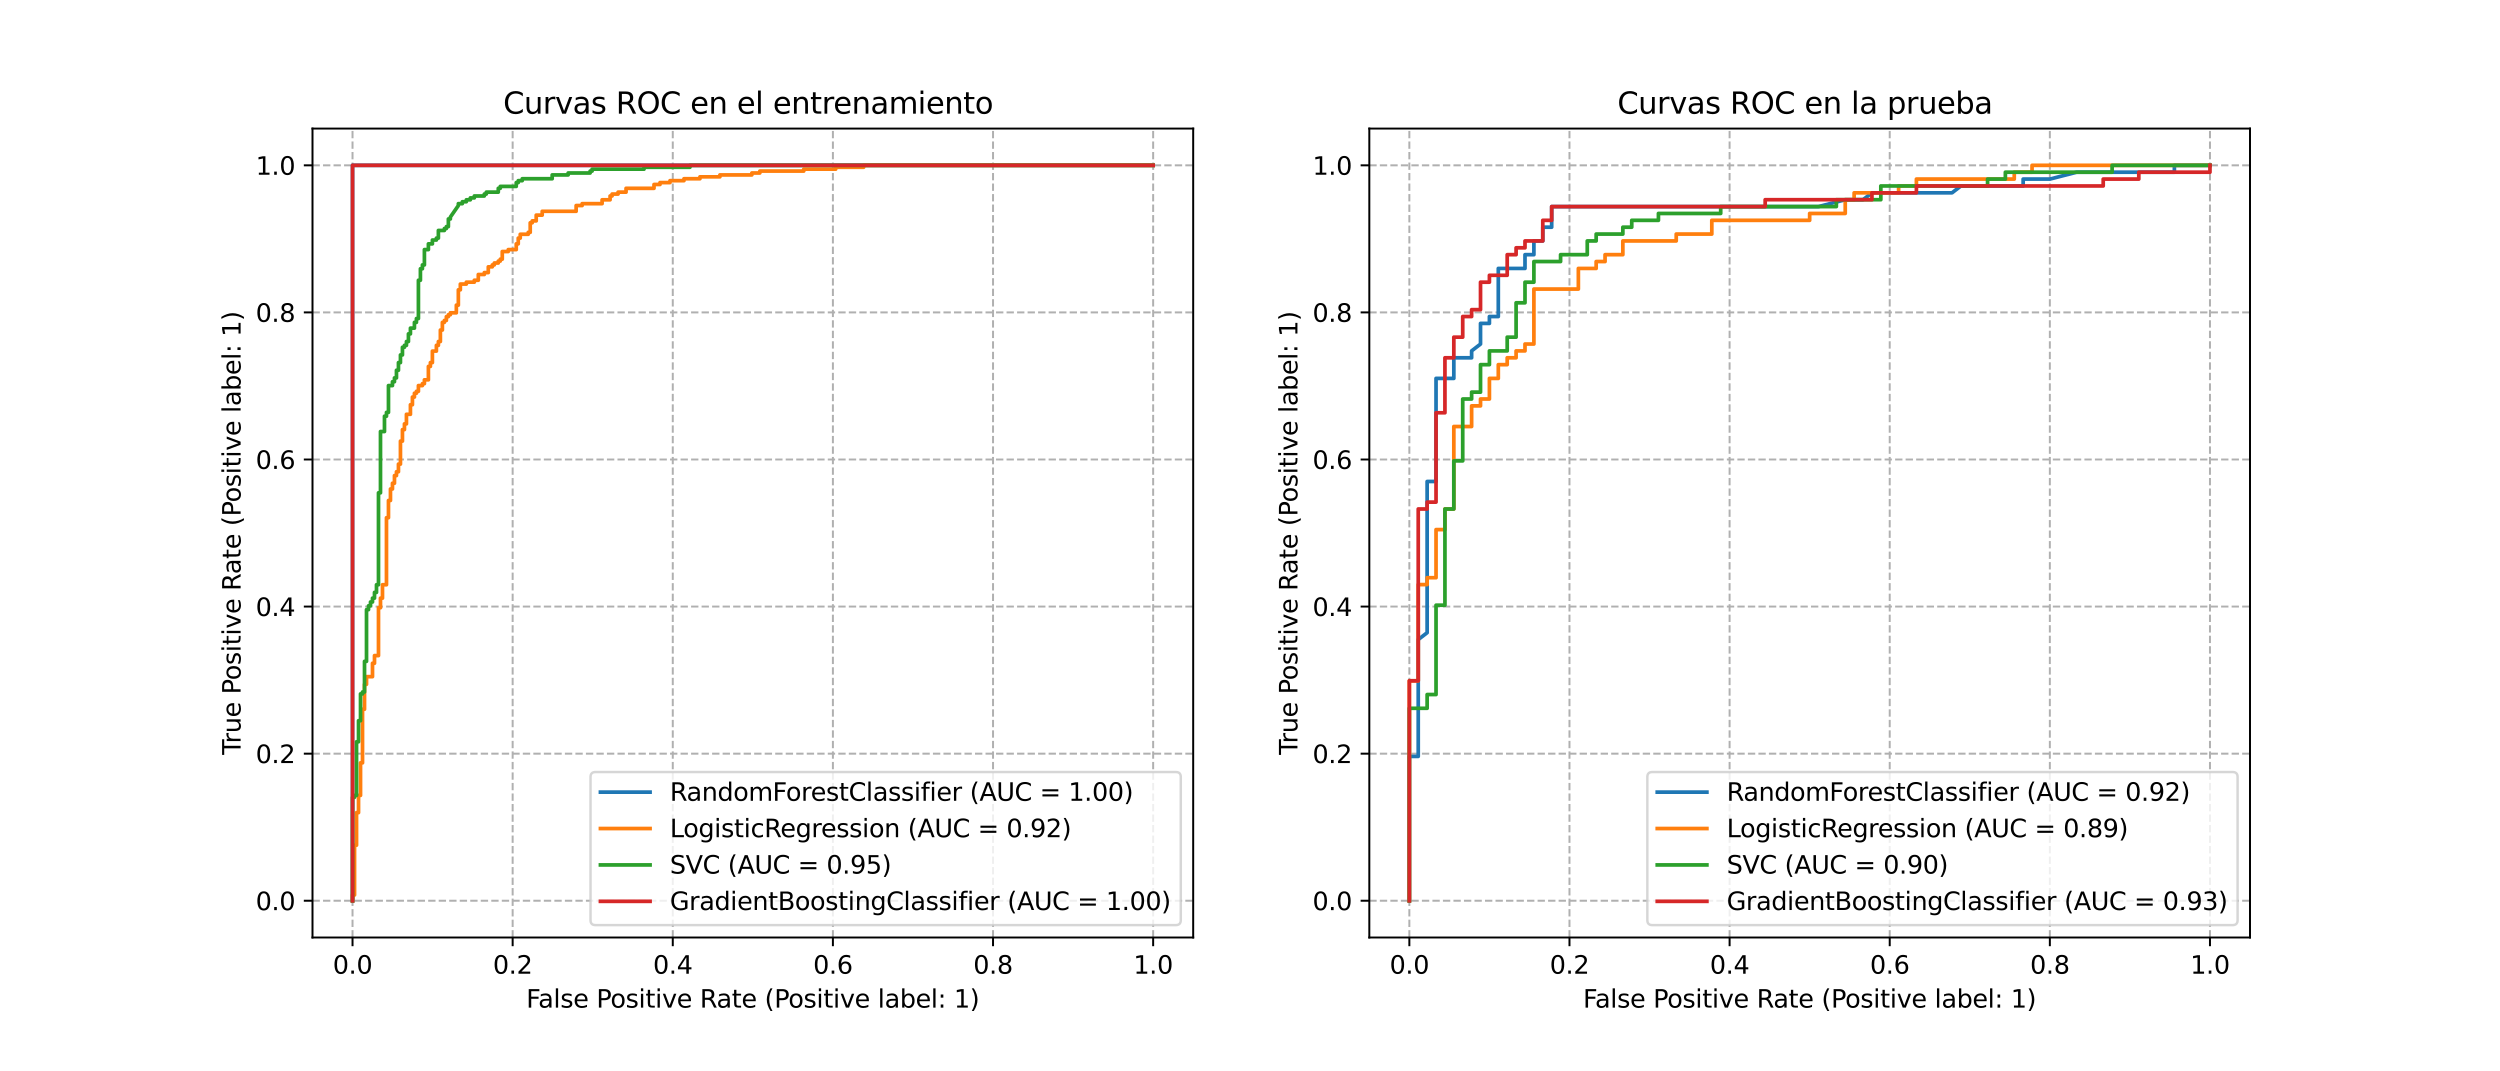 <?xml version="1.0" encoding="utf-8" standalone="no"?>
<!DOCTYPE svg PUBLIC "-//W3C//DTD SVG 1.1//EN"
  "http://www.w3.org/Graphics/SVG/1.1/DTD/svg11.dtd">
<svg xmlns:xlink="http://www.w3.org/1999/xlink" width="1008pt" height="432pt" viewBox="0 0 1008 432" xmlns="http://www.w3.org/2000/svg" version="1.1">
 <defs>
  <style type="text/css">*{stroke-linejoin: round; stroke-linecap: butt}</style>
 </defs>
 <g id="figure_1">
  <g id="patch_1">
   <path d="M 0 432 
L 1008 432 
L 1008 0 
L 0 0 
z
" style="fill: #ffffff"/>
  </g>
  <g id="axes_1">
   <g id="patch_2">
    <path d="M 126 378 
L 481.091 378 
L 481.091 51.84 
L 126 51.84 
z
" style="fill: #ffffff"/>
   </g>
   <g id="matplotlib.axis_1">
    <g id="xtick_1">
     <g id="line2d_1">
      <path d="M 142.14 378 
L 142.14 51.84 
" clip-path="url(#p80276c91e7)" style="fill: none; stroke-dasharray: 2.96,1.28; stroke-dashoffset: 0; stroke: #b0b0b0; stroke-width: 0.8"/>
     </g>
     <g id="line2d_2">
      <defs>
       <path id="m786d11fa70" d="M 0 0 
L 0 3.5 
" style="stroke: #000000; stroke-width: 0.8"/>
      </defs>
      <g>
       <use xlink:href="#m786d11fa70" x="142.14" y="378" style="stroke: #000000; stroke-width: 0.8"/>
      </g>
     </g>
     <g id="text_1">
      <!-- 0.0 -->
      <g transform="translate(134.189 392.598) scale(0.1 -0.1)">
       <defs>
        <path id="DejaVuSans-30" d="M 2034 4250 
Q 1547 4250 1301 3770 
Q 1056 3291 1056 2328 
Q 1056 1369 1301 889 
Q 1547 409 2034 409 
Q 2525 409 2770 889 
Q 3016 1369 3016 2328 
Q 3016 3291 2770 3770 
Q 2525 4250 2034 4250 
z
M 2034 4750 
Q 2819 4750 3233 4129 
Q 3647 3509 3647 2328 
Q 3647 1150 3233 529 
Q 2819 -91 2034 -91 
Q 1250 -91 836 529 
Q 422 1150 422 2328 
Q 422 3509 836 4129 
Q 1250 4750 2034 4750 
z
" transform="scale(0.016)"/>
        <path id="DejaVuSans-2e" d="M 684 794 
L 1344 794 
L 1344 0 
L 684 0 
L 684 794 
z
" transform="scale(0.016)"/>
       </defs>
       <use xlink:href="#DejaVuSans-30"/>
       <use xlink:href="#DejaVuSans-2e" x="63.623"/>
       <use xlink:href="#DejaVuSans-30" x="95.41"/>
      </g>
     </g>
    </g>
    <g id="xtick_2">
     <g id="line2d_3">
      <path d="M 206.702 378 
L 206.702 51.84 
" clip-path="url(#p80276c91e7)" style="fill: none; stroke-dasharray: 2.96,1.28; stroke-dashoffset: 0; stroke: #b0b0b0; stroke-width: 0.8"/>
     </g>
     <g id="line2d_4">
      <g>
       <use xlink:href="#m786d11fa70" x="206.702" y="378" style="stroke: #000000; stroke-width: 0.8"/>
      </g>
     </g>
     <g id="text_2">
      <!-- 0.2 -->
      <g transform="translate(198.751 392.598) scale(0.1 -0.1)">
       <defs>
        <path id="DejaVuSans-32" d="M 1228 531 
L 3431 531 
L 3431 0 
L 469 0 
L 469 531 
Q 828 903 1448 1529 
Q 2069 2156 2228 2338 
Q 2531 2678 2651 2914 
Q 2772 3150 2772 3378 
Q 2772 3750 2511 3984 
Q 2250 4219 1831 4219 
Q 1534 4219 1204 4116 
Q 875 4013 500 3803 
L 500 4441 
Q 881 4594 1212 4672 
Q 1544 4750 1819 4750 
Q 2544 4750 2975 4387 
Q 3406 4025 3406 3419 
Q 3406 3131 3298 2873 
Q 3191 2616 2906 2266 
Q 2828 2175 2409 1742 
Q 1991 1309 1228 531 
z
" transform="scale(0.016)"/>
       </defs>
       <use xlink:href="#DejaVuSans-30"/>
       <use xlink:href="#DejaVuSans-2e" x="63.623"/>
       <use xlink:href="#DejaVuSans-32" x="95.41"/>
      </g>
     </g>
    </g>
    <g id="xtick_3">
     <g id="line2d_5">
      <path d="M 271.264 378 
L 271.264 51.84 
" clip-path="url(#p80276c91e7)" style="fill: none; stroke-dasharray: 2.96,1.28; stroke-dashoffset: 0; stroke: #b0b0b0; stroke-width: 0.8"/>
     </g>
     <g id="line2d_6">
      <g>
       <use xlink:href="#m786d11fa70" x="271.264" y="378" style="stroke: #000000; stroke-width: 0.8"/>
      </g>
     </g>
     <g id="text_3">
      <!-- 0.4 -->
      <g transform="translate(263.313 392.598) scale(0.1 -0.1)">
       <defs>
        <path id="DejaVuSans-34" d="M 2419 4116 
L 825 1625 
L 2419 1625 
L 2419 4116 
z
M 2253 4666 
L 3047 4666 
L 3047 1625 
L 3713 1625 
L 3713 1100 
L 3047 1100 
L 3047 0 
L 2419 0 
L 2419 1100 
L 313 1100 
L 313 1709 
L 2253 4666 
z
" transform="scale(0.016)"/>
       </defs>
       <use xlink:href="#DejaVuSans-30"/>
       <use xlink:href="#DejaVuSans-2e" x="63.623"/>
       <use xlink:href="#DejaVuSans-34" x="95.41"/>
      </g>
     </g>
    </g>
    <g id="xtick_4">
     <g id="line2d_7">
      <path d="M 335.826 378 
L 335.826 51.84 
" clip-path="url(#p80276c91e7)" style="fill: none; stroke-dasharray: 2.96,1.28; stroke-dashoffset: 0; stroke: #b0b0b0; stroke-width: 0.8"/>
     </g>
     <g id="line2d_8">
      <g>
       <use xlink:href="#m786d11fa70" x="335.826" y="378" style="stroke: #000000; stroke-width: 0.8"/>
      </g>
     </g>
     <g id="text_4">
      <!-- 0.6 -->
      <g transform="translate(327.875 392.598) scale(0.1 -0.1)">
       <defs>
        <path id="DejaVuSans-36" d="M 2113 2584 
Q 1688 2584 1439 2293 
Q 1191 2003 1191 1497 
Q 1191 994 1439 701 
Q 1688 409 2113 409 
Q 2538 409 2786 701 
Q 3034 994 3034 1497 
Q 3034 2003 2786 2293 
Q 2538 2584 2113 2584 
z
M 3366 4563 
L 3366 3988 
Q 3128 4100 2886 4159 
Q 2644 4219 2406 4219 
Q 1781 4219 1451 3797 
Q 1122 3375 1075 2522 
Q 1259 2794 1537 2939 
Q 1816 3084 2150 3084 
Q 2853 3084 3261 2657 
Q 3669 2231 3669 1497 
Q 3669 778 3244 343 
Q 2819 -91 2113 -91 
Q 1303 -91 875 529 
Q 447 1150 447 2328 
Q 447 3434 972 4092 
Q 1497 4750 2381 4750 
Q 2619 4750 2861 4703 
Q 3103 4656 3366 4563 
z
" transform="scale(0.016)"/>
       </defs>
       <use xlink:href="#DejaVuSans-30"/>
       <use xlink:href="#DejaVuSans-2e" x="63.623"/>
       <use xlink:href="#DejaVuSans-36" x="95.41"/>
      </g>
     </g>
    </g>
    <g id="xtick_5">
     <g id="line2d_9">
      <path d="M 400.388 378 
L 400.388 51.84 
" clip-path="url(#p80276c91e7)" style="fill: none; stroke-dasharray: 2.96,1.28; stroke-dashoffset: 0; stroke: #b0b0b0; stroke-width: 0.8"/>
     </g>
     <g id="line2d_10">
      <g>
       <use xlink:href="#m786d11fa70" x="400.388" y="378" style="stroke: #000000; stroke-width: 0.8"/>
      </g>
     </g>
     <g id="text_5">
      <!-- 0.8 -->
      <g transform="translate(392.437 392.598) scale(0.1 -0.1)">
       <defs>
        <path id="DejaVuSans-38" d="M 2034 2216 
Q 1584 2216 1326 1975 
Q 1069 1734 1069 1313 
Q 1069 891 1326 650 
Q 1584 409 2034 409 
Q 2484 409 2743 651 
Q 3003 894 3003 1313 
Q 3003 1734 2745 1975 
Q 2488 2216 2034 2216 
z
M 1403 2484 
Q 997 2584 770 2862 
Q 544 3141 544 3541 
Q 544 4100 942 4425 
Q 1341 4750 2034 4750 
Q 2731 4750 3128 4425 
Q 3525 4100 3525 3541 
Q 3525 3141 3298 2862 
Q 3072 2584 2669 2484 
Q 3125 2378 3379 2068 
Q 3634 1759 3634 1313 
Q 3634 634 3220 271 
Q 2806 -91 2034 -91 
Q 1263 -91 848 271 
Q 434 634 434 1313 
Q 434 1759 690 2068 
Q 947 2378 1403 2484 
z
M 1172 3481 
Q 1172 3119 1398 2916 
Q 1625 2713 2034 2713 
Q 2441 2713 2670 2916 
Q 2900 3119 2900 3481 
Q 2900 3844 2670 4047 
Q 2441 4250 2034 4250 
Q 1625 4250 1398 4047 
Q 1172 3844 1172 3481 
z
" transform="scale(0.016)"/>
       </defs>
       <use xlink:href="#DejaVuSans-30"/>
       <use xlink:href="#DejaVuSans-2e" x="63.623"/>
       <use xlink:href="#DejaVuSans-38" x="95.41"/>
      </g>
     </g>
    </g>
    <g id="xtick_6">
     <g id="line2d_11">
      <path d="M 464.95 378 
L 464.95 51.84 
" clip-path="url(#p80276c91e7)" style="fill: none; stroke-dasharray: 2.96,1.28; stroke-dashoffset: 0; stroke: #b0b0b0; stroke-width: 0.8"/>
     </g>
     <g id="line2d_12">
      <g>
       <use xlink:href="#m786d11fa70" x="464.95" y="378" style="stroke: #000000; stroke-width: 0.8"/>
      </g>
     </g>
     <g id="text_6">
      <!-- 1.0 -->
      <g transform="translate(456.999 392.598) scale(0.1 -0.1)">
       <defs>
        <path id="DejaVuSans-31" d="M 794 531 
L 1825 531 
L 1825 4091 
L 703 3866 
L 703 4441 
L 1819 4666 
L 2450 4666 
L 2450 531 
L 3481 531 
L 3481 0 
L 794 0 
L 794 531 
z
" transform="scale(0.016)"/>
       </defs>
       <use xlink:href="#DejaVuSans-31"/>
       <use xlink:href="#DejaVuSans-2e" x="63.623"/>
       <use xlink:href="#DejaVuSans-30" x="95.41"/>
      </g>
     </g>
    </g>
    <g id="text_7">
     <!-- False Positive Rate (Positive label: 1) -->
     <g transform="translate(212.18 406.277) scale(0.1 -0.1)">
      <defs>
       <path id="DejaVuSans-46" d="M 628 4666 
L 3309 4666 
L 3309 4134 
L 1259 4134 
L 1259 2759 
L 3109 2759 
L 3109 2228 
L 1259 2228 
L 1259 0 
L 628 0 
L 628 4666 
z
" transform="scale(0.016)"/>
       <path id="DejaVuSans-61" d="M 2194 1759 
Q 1497 1759 1228 1600 
Q 959 1441 959 1056 
Q 959 750 1161 570 
Q 1363 391 1709 391 
Q 2188 391 2477 730 
Q 2766 1069 2766 1631 
L 2766 1759 
L 2194 1759 
z
M 3341 1997 
L 3341 0 
L 2766 0 
L 2766 531 
Q 2569 213 2275 61 
Q 1981 -91 1556 -91 
Q 1019 -91 701 211 
Q 384 513 384 1019 
Q 384 1609 779 1909 
Q 1175 2209 1959 2209 
L 2766 2209 
L 2766 2266 
Q 2766 2663 2505 2880 
Q 2244 3097 1772 3097 
Q 1472 3097 1187 3025 
Q 903 2953 641 2809 
L 641 3341 
Q 956 3463 1253 3523 
Q 1550 3584 1831 3584 
Q 2591 3584 2966 3190 
Q 3341 2797 3341 1997 
z
" transform="scale(0.016)"/>
       <path id="DejaVuSans-6c" d="M 603 4863 
L 1178 4863 
L 1178 0 
L 603 0 
L 603 4863 
z
" transform="scale(0.016)"/>
       <path id="DejaVuSans-73" d="M 2834 3397 
L 2834 2853 
Q 2591 2978 2328 3040 
Q 2066 3103 1784 3103 
Q 1356 3103 1142 2972 
Q 928 2841 928 2578 
Q 928 2378 1081 2264 
Q 1234 2150 1697 2047 
L 1894 2003 
Q 2506 1872 2764 1633 
Q 3022 1394 3022 966 
Q 3022 478 2636 193 
Q 2250 -91 1575 -91 
Q 1294 -91 989 -36 
Q 684 19 347 128 
L 347 722 
Q 666 556 975 473 
Q 1284 391 1588 391 
Q 1994 391 2212 530 
Q 2431 669 2431 922 
Q 2431 1156 2273 1281 
Q 2116 1406 1581 1522 
L 1381 1569 
Q 847 1681 609 1914 
Q 372 2147 372 2553 
Q 372 3047 722 3315 
Q 1072 3584 1716 3584 
Q 2034 3584 2315 3537 
Q 2597 3491 2834 3397 
z
" transform="scale(0.016)"/>
       <path id="DejaVuSans-65" d="M 3597 1894 
L 3597 1613 
L 953 1613 
Q 991 1019 1311 708 
Q 1631 397 2203 397 
Q 2534 397 2845 478 
Q 3156 559 3463 722 
L 3463 178 
Q 3153 47 2828 -22 
Q 2503 -91 2169 -91 
Q 1331 -91 842 396 
Q 353 884 353 1716 
Q 353 2575 817 3079 
Q 1281 3584 2069 3584 
Q 2775 3584 3186 3129 
Q 3597 2675 3597 1894 
z
M 3022 2063 
Q 3016 2534 2758 2815 
Q 2500 3097 2075 3097 
Q 1594 3097 1305 2825 
Q 1016 2553 972 2059 
L 3022 2063 
z
" transform="scale(0.016)"/>
       <path id="DejaVuSans-20" transform="scale(0.016)"/>
       <path id="DejaVuSans-50" d="M 1259 4147 
L 1259 2394 
L 2053 2394 
Q 2494 2394 2734 2622 
Q 2975 2850 2975 3272 
Q 2975 3691 2734 3919 
Q 2494 4147 2053 4147 
L 1259 4147 
z
M 628 4666 
L 2053 4666 
Q 2838 4666 3239 4311 
Q 3641 3956 3641 3272 
Q 3641 2581 3239 2228 
Q 2838 1875 2053 1875 
L 1259 1875 
L 1259 0 
L 628 0 
L 628 4666 
z
" transform="scale(0.016)"/>
       <path id="DejaVuSans-6f" d="M 1959 3097 
Q 1497 3097 1228 2736 
Q 959 2375 959 1747 
Q 959 1119 1226 758 
Q 1494 397 1959 397 
Q 2419 397 2687 759 
Q 2956 1122 2956 1747 
Q 2956 2369 2687 2733 
Q 2419 3097 1959 3097 
z
M 1959 3584 
Q 2709 3584 3137 3096 
Q 3566 2609 3566 1747 
Q 3566 888 3137 398 
Q 2709 -91 1959 -91 
Q 1206 -91 779 398 
Q 353 888 353 1747 
Q 353 2609 779 3096 
Q 1206 3584 1959 3584 
z
" transform="scale(0.016)"/>
       <path id="DejaVuSans-69" d="M 603 3500 
L 1178 3500 
L 1178 0 
L 603 0 
L 603 3500 
z
M 603 4863 
L 1178 4863 
L 1178 4134 
L 603 4134 
L 603 4863 
z
" transform="scale(0.016)"/>
       <path id="DejaVuSans-74" d="M 1172 4494 
L 1172 3500 
L 2356 3500 
L 2356 3053 
L 1172 3053 
L 1172 1153 
Q 1172 725 1289 603 
Q 1406 481 1766 481 
L 2356 481 
L 2356 0 
L 1766 0 
Q 1100 0 847 248 
Q 594 497 594 1153 
L 594 3053 
L 172 3053 
L 172 3500 
L 594 3500 
L 594 4494 
L 1172 4494 
z
" transform="scale(0.016)"/>
       <path id="DejaVuSans-76" d="M 191 3500 
L 800 3500 
L 1894 563 
L 2988 3500 
L 3597 3500 
L 2284 0 
L 1503 0 
L 191 3500 
z
" transform="scale(0.016)"/>
       <path id="DejaVuSans-52" d="M 2841 2188 
Q 3044 2119 3236 1894 
Q 3428 1669 3622 1275 
L 4263 0 
L 3584 0 
L 2988 1197 
Q 2756 1666 2539 1819 
Q 2322 1972 1947 1972 
L 1259 1972 
L 1259 0 
L 628 0 
L 628 4666 
L 2053 4666 
Q 2853 4666 3247 4331 
Q 3641 3997 3641 3322 
Q 3641 2881 3436 2590 
Q 3231 2300 2841 2188 
z
M 1259 4147 
L 1259 2491 
L 2053 2491 
Q 2509 2491 2742 2702 
Q 2975 2913 2975 3322 
Q 2975 3731 2742 3939 
Q 2509 4147 2053 4147 
L 1259 4147 
z
" transform="scale(0.016)"/>
       <path id="DejaVuSans-28" d="M 1984 4856 
Q 1566 4138 1362 3434 
Q 1159 2731 1159 2009 
Q 1159 1288 1364 580 
Q 1569 -128 1984 -844 
L 1484 -844 
Q 1016 -109 783 600 
Q 550 1309 550 2009 
Q 550 2706 781 3412 
Q 1013 4119 1484 4856 
L 1984 4856 
z
" transform="scale(0.016)"/>
       <path id="DejaVuSans-62" d="M 3116 1747 
Q 3116 2381 2855 2742 
Q 2594 3103 2138 3103 
Q 1681 3103 1420 2742 
Q 1159 2381 1159 1747 
Q 1159 1113 1420 752 
Q 1681 391 2138 391 
Q 2594 391 2855 752 
Q 3116 1113 3116 1747 
z
M 1159 2969 
Q 1341 3281 1617 3432 
Q 1894 3584 2278 3584 
Q 2916 3584 3314 3078 
Q 3713 2572 3713 1747 
Q 3713 922 3314 415 
Q 2916 -91 2278 -91 
Q 1894 -91 1617 61 
Q 1341 213 1159 525 
L 1159 0 
L 581 0 
L 581 4863 
L 1159 4863 
L 1159 2969 
z
" transform="scale(0.016)"/>
       <path id="DejaVuSans-3a" d="M 750 794 
L 1409 794 
L 1409 0 
L 750 0 
L 750 794 
z
M 750 3309 
L 1409 3309 
L 1409 2516 
L 750 2516 
L 750 3309 
z
" transform="scale(0.016)"/>
       <path id="DejaVuSans-29" d="M 513 4856 
L 1013 4856 
Q 1481 4119 1714 3412 
Q 1947 2706 1947 2009 
Q 1947 1309 1714 600 
Q 1481 -109 1013 -844 
L 513 -844 
Q 928 -128 1133 580 
Q 1338 1288 1338 2009 
Q 1338 2731 1133 3434 
Q 928 4138 513 4856 
z
" transform="scale(0.016)"/>
      </defs>
      <use xlink:href="#DejaVuSans-46"/>
      <use xlink:href="#DejaVuSans-61" x="48.395"/>
      <use xlink:href="#DejaVuSans-6c" x="109.674"/>
      <use xlink:href="#DejaVuSans-73" x="137.457"/>
      <use xlink:href="#DejaVuSans-65" x="189.557"/>
      <use xlink:href="#DejaVuSans-20" x="251.08"/>
      <use xlink:href="#DejaVuSans-50" x="282.867"/>
      <use xlink:href="#DejaVuSans-6f" x="339.545"/>
      <use xlink:href="#DejaVuSans-73" x="400.727"/>
      <use xlink:href="#DejaVuSans-69" x="452.826"/>
      <use xlink:href="#DejaVuSans-74" x="480.609"/>
      <use xlink:href="#DejaVuSans-69" x="519.818"/>
      <use xlink:href="#DejaVuSans-76" x="547.602"/>
      <use xlink:href="#DejaVuSans-65" x="606.781"/>
      <use xlink:href="#DejaVuSans-20" x="668.305"/>
      <use xlink:href="#DejaVuSans-52" x="700.092"/>
      <use xlink:href="#DejaVuSans-61" x="767.324"/>
      <use xlink:href="#DejaVuSans-74" x="828.604"/>
      <use xlink:href="#DejaVuSans-65" x="867.812"/>
      <use xlink:href="#DejaVuSans-20" x="929.336"/>
      <use xlink:href="#DejaVuSans-28" x="961.123"/>
      <use xlink:href="#DejaVuSans-50" x="1000.137"/>
      <use xlink:href="#DejaVuSans-6f" x="1056.814"/>
      <use xlink:href="#DejaVuSans-73" x="1117.996"/>
      <use xlink:href="#DejaVuSans-69" x="1170.096"/>
      <use xlink:href="#DejaVuSans-74" x="1197.879"/>
      <use xlink:href="#DejaVuSans-69" x="1237.088"/>
      <use xlink:href="#DejaVuSans-76" x="1264.871"/>
      <use xlink:href="#DejaVuSans-65" x="1324.051"/>
      <use xlink:href="#DejaVuSans-20" x="1385.574"/>
      <use xlink:href="#DejaVuSans-6c" x="1417.361"/>
      <use xlink:href="#DejaVuSans-61" x="1445.145"/>
      <use xlink:href="#DejaVuSans-62" x="1506.424"/>
      <use xlink:href="#DejaVuSans-65" x="1569.9"/>
      <use xlink:href="#DejaVuSans-6c" x="1631.424"/>
      <use xlink:href="#DejaVuSans-3a" x="1659.207"/>
      <use xlink:href="#DejaVuSans-20" x="1692.898"/>
      <use xlink:href="#DejaVuSans-31" x="1724.686"/>
      <use xlink:href="#DejaVuSans-29" x="1788.309"/>
     </g>
    </g>
   </g>
   <g id="matplotlib.axis_2">
    <g id="ytick_1">
     <g id="line2d_13">
      <path d="M 126 363.175 
L 481.091 363.175 
" clip-path="url(#p80276c91e7)" style="fill: none; stroke-dasharray: 2.96,1.28; stroke-dashoffset: 0; stroke: #b0b0b0; stroke-width: 0.8"/>
     </g>
     <g id="line2d_14">
      <defs>
       <path id="m395656935b" d="M 0 0 
L -3.5 0 
" style="stroke: #000000; stroke-width: 0.8"/>
      </defs>
      <g>
       <use xlink:href="#m395656935b" x="126" y="363.175" style="stroke: #000000; stroke-width: 0.8"/>
      </g>
     </g>
     <g id="text_8">
      <!-- 0.0 -->
      <g transform="translate(103.097 366.974) scale(0.1 -0.1)">
       <use xlink:href="#DejaVuSans-30"/>
       <use xlink:href="#DejaVuSans-2e" x="63.623"/>
       <use xlink:href="#DejaVuSans-30" x="95.41"/>
      </g>
     </g>
    </g>
    <g id="ytick_2">
     <g id="line2d_15">
      <path d="M 126 303.873 
L 481.091 303.873 
" clip-path="url(#p80276c91e7)" style="fill: none; stroke-dasharray: 2.96,1.28; stroke-dashoffset: 0; stroke: #b0b0b0; stroke-width: 0.8"/>
     </g>
     <g id="line2d_16">
      <g>
       <use xlink:href="#m395656935b" x="126" y="303.873" style="stroke: #000000; stroke-width: 0.8"/>
      </g>
     </g>
     <g id="text_9">
      <!-- 0.2 -->
      <g transform="translate(103.097 307.672) scale(0.1 -0.1)">
       <use xlink:href="#DejaVuSans-30"/>
       <use xlink:href="#DejaVuSans-2e" x="63.623"/>
       <use xlink:href="#DejaVuSans-32" x="95.41"/>
      </g>
     </g>
    </g>
    <g id="ytick_3">
     <g id="line2d_17">
      <path d="M 126 244.571 
L 481.091 244.571 
" clip-path="url(#p80276c91e7)" style="fill: none; stroke-dasharray: 2.96,1.28; stroke-dashoffset: 0; stroke: #b0b0b0; stroke-width: 0.8"/>
     </g>
     <g id="line2d_18">
      <g>
       <use xlink:href="#m395656935b" x="126" y="244.571" style="stroke: #000000; stroke-width: 0.8"/>
      </g>
     </g>
     <g id="text_10">
      <!-- 0.4 -->
      <g transform="translate(103.097 248.37) scale(0.1 -0.1)">
       <use xlink:href="#DejaVuSans-30"/>
       <use xlink:href="#DejaVuSans-2e" x="63.623"/>
       <use xlink:href="#DejaVuSans-34" x="95.41"/>
      </g>
     </g>
    </g>
    <g id="ytick_4">
     <g id="line2d_19">
      <path d="M 126 185.269 
L 481.091 185.269 
" clip-path="url(#p80276c91e7)" style="fill: none; stroke-dasharray: 2.96,1.28; stroke-dashoffset: 0; stroke: #b0b0b0; stroke-width: 0.8"/>
     </g>
     <g id="line2d_20">
      <g>
       <use xlink:href="#m395656935b" x="126" y="185.269" style="stroke: #000000; stroke-width: 0.8"/>
      </g>
     </g>
     <g id="text_11">
      <!-- 0.6 -->
      <g transform="translate(103.097 189.068) scale(0.1 -0.1)">
       <use xlink:href="#DejaVuSans-30"/>
       <use xlink:href="#DejaVuSans-2e" x="63.623"/>
       <use xlink:href="#DejaVuSans-36" x="95.41"/>
      </g>
     </g>
    </g>
    <g id="ytick_5">
     <g id="line2d_21">
      <path d="M 126 125.967 
L 481.091 125.967 
" clip-path="url(#p80276c91e7)" style="fill: none; stroke-dasharray: 2.96,1.28; stroke-dashoffset: 0; stroke: #b0b0b0; stroke-width: 0.8"/>
     </g>
     <g id="line2d_22">
      <g>
       <use xlink:href="#m395656935b" x="126" y="125.967" style="stroke: #000000; stroke-width: 0.8"/>
      </g>
     </g>
     <g id="text_12">
      <!-- 0.8 -->
      <g transform="translate(103.097 129.766) scale(0.1 -0.1)">
       <use xlink:href="#DejaVuSans-30"/>
       <use xlink:href="#DejaVuSans-2e" x="63.623"/>
       <use xlink:href="#DejaVuSans-38" x="95.41"/>
      </g>
     </g>
    </g>
    <g id="ytick_6">
     <g id="line2d_23">
      <path d="M 126 66.665 
L 481.091 66.665 
" clip-path="url(#p80276c91e7)" style="fill: none; stroke-dasharray: 2.96,1.28; stroke-dashoffset: 0; stroke: #b0b0b0; stroke-width: 0.8"/>
     </g>
     <g id="line2d_24">
      <g>
       <use xlink:href="#m395656935b" x="126" y="66.665" style="stroke: #000000; stroke-width: 0.8"/>
      </g>
     </g>
     <g id="text_13">
      <!-- 1.0 -->
      <g transform="translate(103.097 70.465) scale(0.1 -0.1)">
       <use xlink:href="#DejaVuSans-31"/>
       <use xlink:href="#DejaVuSans-2e" x="63.623"/>
       <use xlink:href="#DejaVuSans-30" x="95.41"/>
      </g>
     </g>
    </g>
    <g id="text_14">
     <!-- True Positive Rate (Positive label: 1) -->
     <g transform="translate(97.017 304.349) rotate(-90) scale(0.1 -0.1)">
      <defs>
       <path id="DejaVuSans-54" d="M -19 4666 
L 3928 4666 
L 3928 4134 
L 2272 4134 
L 2272 0 
L 1638 0 
L 1638 4134 
L -19 4134 
L -19 4666 
z
" transform="scale(0.016)"/>
       <path id="DejaVuSans-72" d="M 2631 2963 
Q 2534 3019 2420 3045 
Q 2306 3072 2169 3072 
Q 1681 3072 1420 2755 
Q 1159 2438 1159 1844 
L 1159 0 
L 581 0 
L 581 3500 
L 1159 3500 
L 1159 2956 
Q 1341 3275 1631 3429 
Q 1922 3584 2338 3584 
Q 2397 3584 2469 3576 
Q 2541 3569 2628 3553 
L 2631 2963 
z
" transform="scale(0.016)"/>
       <path id="DejaVuSans-75" d="M 544 1381 
L 544 3500 
L 1119 3500 
L 1119 1403 
Q 1119 906 1312 657 
Q 1506 409 1894 409 
Q 2359 409 2629 706 
Q 2900 1003 2900 1516 
L 2900 3500 
L 3475 3500 
L 3475 0 
L 2900 0 
L 2900 538 
Q 2691 219 2414 64 
Q 2138 -91 1772 -91 
Q 1169 -91 856 284 
Q 544 659 544 1381 
z
M 1991 3584 
L 1991 3584 
z
" transform="scale(0.016)"/>
      </defs>
      <use xlink:href="#DejaVuSans-54"/>
      <use xlink:href="#DejaVuSans-72" x="46.334"/>
      <use xlink:href="#DejaVuSans-75" x="87.447"/>
      <use xlink:href="#DejaVuSans-65" x="150.826"/>
      <use xlink:href="#DejaVuSans-20" x="212.35"/>
      <use xlink:href="#DejaVuSans-50" x="244.137"/>
      <use xlink:href="#DejaVuSans-6f" x="300.814"/>
      <use xlink:href="#DejaVuSans-73" x="361.996"/>
      <use xlink:href="#DejaVuSans-69" x="414.096"/>
      <use xlink:href="#DejaVuSans-74" x="441.879"/>
      <use xlink:href="#DejaVuSans-69" x="481.088"/>
      <use xlink:href="#DejaVuSans-76" x="508.871"/>
      <use xlink:href="#DejaVuSans-65" x="568.051"/>
      <use xlink:href="#DejaVuSans-20" x="629.574"/>
      <use xlink:href="#DejaVuSans-52" x="661.361"/>
      <use xlink:href="#DejaVuSans-61" x="728.594"/>
      <use xlink:href="#DejaVuSans-74" x="789.873"/>
      <use xlink:href="#DejaVuSans-65" x="829.082"/>
      <use xlink:href="#DejaVuSans-20" x="890.605"/>
      <use xlink:href="#DejaVuSans-28" x="922.393"/>
      <use xlink:href="#DejaVuSans-50" x="961.406"/>
      <use xlink:href="#DejaVuSans-6f" x="1018.084"/>
      <use xlink:href="#DejaVuSans-73" x="1079.266"/>
      <use xlink:href="#DejaVuSans-69" x="1131.365"/>
      <use xlink:href="#DejaVuSans-74" x="1159.148"/>
      <use xlink:href="#DejaVuSans-69" x="1198.357"/>
      <use xlink:href="#DejaVuSans-76" x="1226.141"/>
      <use xlink:href="#DejaVuSans-65" x="1285.32"/>
      <use xlink:href="#DejaVuSans-20" x="1346.844"/>
      <use xlink:href="#DejaVuSans-6c" x="1378.631"/>
      <use xlink:href="#DejaVuSans-61" x="1406.414"/>
      <use xlink:href="#DejaVuSans-62" x="1467.693"/>
      <use xlink:href="#DejaVuSans-65" x="1531.17"/>
      <use xlink:href="#DejaVuSans-6c" x="1592.693"/>
      <use xlink:href="#DejaVuSans-3a" x="1620.477"/>
      <use xlink:href="#DejaVuSans-20" x="1654.168"/>
      <use xlink:href="#DejaVuSans-31" x="1685.955"/>
      <use xlink:href="#DejaVuSans-29" x="1749.578"/>
     </g>
    </g>
   </g>
   <g id="line2d_25">
    <path d="M 142.14 363.175 
L 142.14 66.665 
L 464.95 66.665 
L 464.95 66.665 
" clip-path="url(#p80276c91e7)" style="fill: none; stroke: #1f77b4; stroke-width: 1.5; stroke-linecap: square"/>
   </g>
   <g id="line2d_26">
    <path d="M 142.14 363.175 
L 142.14 360.858 
L 142.946 360.858 
L 142.946 340.782 
L 143.751 340.782 
L 143.751 327.655 
L 144.556 327.655 
L 144.556 320.706 
L 145.361 320.706 
L 145.361 307.579 
L 146.166 307.579 
L 146.166 285.959 
L 146.971 285.959 
L 146.971 275.921 
L 147.776 275.921 
L 147.776 272.832 
L 150.191 272.832 
L 150.191 267.427 
L 150.996 267.427 
L 150.996 264.338 
L 152.606 264.338 
L 152.606 245.034 
L 153.411 245.034 
L 153.411 241.173 
L 154.216 241.173 
L 154.216 235.768 
L 155.826 235.768 
L 155.826 208.743 
L 156.631 208.743 
L 156.631 201.793 
L 157.436 201.793 
L 157.436 197.16 
L 158.241 197.16 
L 158.241 194.844 
L 159.046 194.844 
L 159.046 191.755 
L 159.851 191.755 
L 159.851 190.211 
L 160.656 190.211 
L 160.656 187.122 
L 161.461 187.122 
L 161.461 177.856 
L 162.266 177.856 
L 162.266 173.223 
L 163.071 173.223 
L 163.071 170.907 
L 163.876 170.907 
L 163.876 167.046 
L 165.486 167.046 
L 165.486 163.185 
L 166.291 163.185 
L 166.291 160.097 
L 167.096 160.097 
L 167.096 158.552 
L 167.901 158.552 
L 167.901 157.78 
L 168.706 157.78 
L 168.706 155.464 
L 170.316 155.464 
L 170.316 154.692 
L 171.121 154.692 
L 171.121 153.147 
L 172.731 153.147 
L 172.731 147.742 
L 173.536 147.742 
L 173.536 146.198 
L 174.341 146.198 
L 174.341 141.565 
L 175.951 141.565 
L 175.951 139.248 
L 176.756 139.248 
L 176.756 137.704 
L 177.561 137.704 
L 177.561 133.071 
L 178.366 133.071 
L 178.366 129.982 
L 179.171 129.982 
L 179.171 129.21 
L 179.976 129.21 
L 179.976 127.666 
L 180.781 127.666 
L 180.781 126.894 
L 181.586 126.894 
L 181.586 126.122 
L 184.001 126.122 
L 184.001 123.033 
L 184.806 123.033 
L 184.806 116.856 
L 185.611 116.856 
L 185.611 114.539 
L 188.026 114.539 
L 188.026 113.767 
L 191.246 113.767 
L 191.246 112.995 
L 192.856 112.995 
L 192.856 110.679 
L 195.271 110.679 
L 195.271 109.906 
L 196.881 109.906 
L 196.881 107.59 
L 198.491 107.59 
L 198.491 106.818 
L 199.296 106.818 
L 199.296 106.046 
L 200.906 106.046 
L 200.906 105.273 
L 201.711 105.273 
L 201.711 104.501 
L 202.516 104.501 
L 202.516 101.413 
L 204.931 101.413 
L 204.931 100.64 
L 208.152 100.64 
L 208.152 98.324 
L 208.957 98.324 
L 208.957 96.007 
L 209.762 96.007 
L 209.762 94.463 
L 212.982 94.463 
L 212.982 93.691 
L 213.787 93.691 
L 213.787 89.83 
L 214.592 89.83 
L 214.592 89.058 
L 216.202 89.058 
L 216.202 86.742 
L 218.617 86.742 
L 218.617 85.197 
L 232.302 85.197 
L 232.302 82.881 
L 234.717 82.881 
L 234.717 82.109 
L 242.767 82.109 
L 242.767 80.564 
L 245.987 80.564 
L 245.987 79.02 
L 246.792 79.02 
L 246.792 78.248 
L 249.207 78.248 
L 249.207 77.476 
L 252.427 77.476 
L 252.427 75.931 
L 263.697 75.931 
L 263.697 74.387 
L 266.112 74.387 
L 266.112 73.615 
L 270.137 73.615 
L 270.137 72.843 
L 275.773 72.843 
L 275.773 72.071 
L 282.213 72.071 
L 282.213 71.298 
L 290.263 71.298 
L 290.263 70.526 
L 303.143 70.526 
L 303.143 69.754 
L 306.363 69.754 
L 306.363 68.982 
L 324.073 68.982 
L 324.073 68.21 
L 336.953 68.21 
L 336.953 67.438 
L 348.224 67.438 
L 348.224 66.665 
L 464.95 66.665 
L 464.95 66.665 
" clip-path="url(#p80276c91e7)" style="fill: none; stroke: #ff7f0e; stroke-width: 1.5; stroke-linecap: square"/>
   </g>
   <g id="line2d_27">
    <path d="M 142.14 363.175 
L 142.14 321.478 
L 142.946 321.478 
L 142.946 320.706 
L 143.751 320.706 
L 143.751 299.085 
L 144.556 299.085 
L 144.556 290.592 
L 145.361 290.592 
L 145.361 279.781 
L 146.166 279.781 
L 146.166 279.009 
L 146.971 279.009 
L 146.971 266.655 
L 147.776 266.655 
L 147.776 245.806 
L 148.581 245.806 
L 148.581 244.262 
L 149.386 244.262 
L 149.386 242.718 
L 150.191 242.718 
L 150.191 241.173 
L 150.996 241.173 
L 150.996 238.857 
L 151.801 238.857 
L 151.801 235.768 
L 152.606 235.768 
L 152.606 198.705 
L 153.411 198.705 
L 153.411 173.996 
L 155.021 173.996 
L 155.021 167.818 
L 155.826 167.818 
L 155.826 166.274 
L 156.631 166.274 
L 156.631 155.464 
L 158.241 155.464 
L 158.241 153.919 
L 159.046 153.919 
L 159.046 152.375 
L 159.851 152.375 
L 159.851 149.286 
L 160.656 149.286 
L 160.656 146.198 
L 161.461 146.198 
L 161.461 143.109 
L 162.266 143.109 
L 162.266 140.021 
L 163.071 140.021 
L 163.071 139.248 
L 163.876 139.248 
L 163.876 137.704 
L 164.681 137.704 
L 164.681 134.615 
L 165.486 134.615 
L 165.486 132.299 
L 167.096 132.299 
L 167.096 129.982 
L 167.901 129.982 
L 167.901 128.438 
L 168.706 128.438 
L 168.706 112.995 
L 169.511 112.995 
L 169.511 108.362 
L 170.316 108.362 
L 170.316 106.818 
L 171.121 106.818 
L 171.121 100.64 
L 172.731 100.64 
L 172.731 98.324 
L 174.341 98.324 
L 174.341 96.78 
L 175.951 96.78 
L 175.951 96.007 
L 176.756 96.007 
L 176.756 92.919 
L 179.171 92.919 
L 179.171 92.147 
L 179.976 92.147 
L 179.976 91.375 
L 180.781 91.375 
L 180.781 88.286 
L 181.586 88.286 
L 181.586 87.514 
L 184.806 82.881 
L 184.806 82.109 
L 186.416 82.109 
L 186.416 81.336 
L 188.026 81.336 
L 188.026 80.564 
L 189.636 80.564 
L 189.636 79.792 
L 191.246 79.792 
L 191.246 79.02 
L 195.271 79.02 
L 195.271 78.248 
L 196.076 78.248 
L 196.076 77.476 
L 200.906 77.476 
L 200.906 75.931 
L 201.711 75.931 
L 201.711 75.159 
L 208.152 75.159 
L 208.152 73.615 
L 208.957 73.615 
L 208.957 72.843 
L 210.567 72.843 
L 210.567 72.071 
L 222.642 72.071 
L 222.642 70.526 
L 229.082 70.526 
L 229.082 69.754 
L 237.937 69.754 
L 237.937 68.982 
L 238.742 68.982 
L 238.742 68.21 
L 259.672 68.21 
L 259.672 67.438 
L 278.188 67.438 
L 278.188 66.665 
L 464.95 66.665 
L 464.95 66.665 
" clip-path="url(#p80276c91e7)" style="fill: none; stroke: #2ca02c; stroke-width: 1.5; stroke-linecap: square"/>
   </g>
   <g id="line2d_28">
    <path d="M 142.14 363.175 
L 142.14 361.63 
L 142.14 360.858 
L 142.14 358.542 
L 142.14 353.909 
L 142.14 352.364 
L 142.14 336.149 
L 142.14 333.832 
L 142.14 311.44 
L 142.14 309.896 
L 142.14 307.579 
L 142.14 306.035 
L 142.14 302.946 
L 142.14 301.402 
L 142.14 292.136 
L 142.14 290.592 
L 142.14 288.275 
L 142.14 286.731 
L 142.14 282.098 
L 142.14 280.554 
L 142.14 275.148 
L 142.14 273.604 
L 142.14 272.832 
L 142.14 271.288 
L 142.14 268.199 
L 142.14 265.11 
L 142.14 252.756 
L 142.14 251.211 
L 142.14 237.313 
L 142.14 234.996 
L 142.14 234.224 
L 142.14 232.68 
L 142.14 220.325 
L 142.14 217.236 
L 142.14 216.464 
L 142.14 214.148 
L 142.14 213.376 
L 142.14 210.287 
L 142.14 207.971 
L 142.14 206.426 
L 142.14 188.667 
L 142.14 187.122 
L 142.14 180.173 
L 142.14 178.629 
L 142.14 176.312 
L 142.14 174.768 
L 142.14 173.223 
L 142.14 167.046 
L 142.14 164.73 
L 142.14 163.185 
L 142.14 157.78 
L 142.14 156.236 
L 142.14 142.337 
L 142.14 140.021 
L 142.14 91.375 
L 142.14 89.83 
L 142.14 66.665 
L 161.461 66.665 
L 163.071 66.665 
L 176.756 66.665 
L 178.366 66.665 
L 198.491 66.665 
L 200.101 66.665 
L 232.302 66.665 
L 233.912 66.665 
L 327.293 66.665 
L 332.928 66.665 
L 337.758 66.665 
L 340.174 66.665 
L 343.394 66.665 
L 345.004 66.665 
L 345.809 66.665 
L 349.029 66.665 
L 369.959 66.665 
L 371.569 66.665 
L 429.53 66.665 
L 431.945 66.665 
L 435.97 66.665 
L 439.19 66.665 
L 441.605 66.665 
L 443.215 66.665 
L 444.02 66.665 
L 445.63 66.665 
L 464.95 66.665 
" clip-path="url(#p80276c91e7)" style="fill: none; stroke: #d62728; stroke-width: 1.5; stroke-linecap: square"/>
   </g>
   <g id="patch_3">
    <path d="M 126 378 
L 126 51.84 
" style="fill: none; stroke: #000000; stroke-width: 0.8; stroke-linejoin: miter; stroke-linecap: square"/>
   </g>
   <g id="patch_4">
    <path d="M 481.091 378 
L 481.091 51.84 
" style="fill: none; stroke: #000000; stroke-width: 0.8; stroke-linejoin: miter; stroke-linecap: square"/>
   </g>
   <g id="patch_5">
    <path d="M 126 378 
L 481.091 378 
" style="fill: none; stroke: #000000; stroke-width: 0.8; stroke-linejoin: miter; stroke-linecap: square"/>
   </g>
   <g id="patch_6">
    <path d="M 126 51.84 
L 481.091 51.84 
" style="fill: none; stroke: #000000; stroke-width: 0.8; stroke-linejoin: miter; stroke-linecap: square"/>
   </g>
   <g id="text_15">
    <!-- Curvas ROC en el entrenamiento  -->
    <g transform="translate(202.885 45.84) scale(0.12 -0.12)">
     <defs>
      <path id="DejaVuSans-43" d="M 4122 4306 
L 4122 3641 
Q 3803 3938 3442 4084 
Q 3081 4231 2675 4231 
Q 1875 4231 1450 3742 
Q 1025 3253 1025 2328 
Q 1025 1406 1450 917 
Q 1875 428 2675 428 
Q 3081 428 3442 575 
Q 3803 722 4122 1019 
L 4122 359 
Q 3791 134 3420 21 
Q 3050 -91 2638 -91 
Q 1578 -91 968 557 
Q 359 1206 359 2328 
Q 359 3453 968 4101 
Q 1578 4750 2638 4750 
Q 3056 4750 3426 4639 
Q 3797 4528 4122 4306 
z
" transform="scale(0.016)"/>
      <path id="DejaVuSans-4f" d="M 2522 4238 
Q 1834 4238 1429 3725 
Q 1025 3213 1025 2328 
Q 1025 1447 1429 934 
Q 1834 422 2522 422 
Q 3209 422 3611 934 
Q 4013 1447 4013 2328 
Q 4013 3213 3611 3725 
Q 3209 4238 2522 4238 
z
M 2522 4750 
Q 3503 4750 4090 4092 
Q 4678 3434 4678 2328 
Q 4678 1225 4090 567 
Q 3503 -91 2522 -91 
Q 1538 -91 948 565 
Q 359 1222 359 2328 
Q 359 3434 948 4092 
Q 1538 4750 2522 4750 
z
" transform="scale(0.016)"/>
      <path id="DejaVuSans-6e" d="M 3513 2113 
L 3513 0 
L 2938 0 
L 2938 2094 
Q 2938 2591 2744 2837 
Q 2550 3084 2163 3084 
Q 1697 3084 1428 2787 
Q 1159 2491 1159 1978 
L 1159 0 
L 581 0 
L 581 3500 
L 1159 3500 
L 1159 2956 
Q 1366 3272 1645 3428 
Q 1925 3584 2291 3584 
Q 2894 3584 3203 3211 
Q 3513 2838 3513 2113 
z
" transform="scale(0.016)"/>
      <path id="DejaVuSans-6d" d="M 3328 2828 
Q 3544 3216 3844 3400 
Q 4144 3584 4550 3584 
Q 5097 3584 5394 3201 
Q 5691 2819 5691 2113 
L 5691 0 
L 5113 0 
L 5113 2094 
Q 5113 2597 4934 2840 
Q 4756 3084 4391 3084 
Q 3944 3084 3684 2787 
Q 3425 2491 3425 1978 
L 3425 0 
L 2847 0 
L 2847 2094 
Q 2847 2600 2669 2842 
Q 2491 3084 2119 3084 
Q 1678 3084 1418 2786 
Q 1159 2488 1159 1978 
L 1159 0 
L 581 0 
L 581 3500 
L 1159 3500 
L 1159 2956 
Q 1356 3278 1631 3431 
Q 1906 3584 2284 3584 
Q 2666 3584 2933 3390 
Q 3200 3197 3328 2828 
z
" transform="scale(0.016)"/>
     </defs>
     <use xlink:href="#DejaVuSans-43"/>
     <use xlink:href="#DejaVuSans-75" x="69.824"/>
     <use xlink:href="#DejaVuSans-72" x="133.203"/>
     <use xlink:href="#DejaVuSans-76" x="174.316"/>
     <use xlink:href="#DejaVuSans-61" x="233.496"/>
     <use xlink:href="#DejaVuSans-73" x="294.775"/>
     <use xlink:href="#DejaVuSans-20" x="346.875"/>
     <use xlink:href="#DejaVuSans-52" x="378.662"/>
     <use xlink:href="#DejaVuSans-4f" x="448.145"/>
     <use xlink:href="#DejaVuSans-43" x="526.855"/>
     <use xlink:href="#DejaVuSans-20" x="596.68"/>
     <use xlink:href="#DejaVuSans-65" x="628.467"/>
     <use xlink:href="#DejaVuSans-6e" x="689.99"/>
     <use xlink:href="#DejaVuSans-20" x="753.369"/>
     <use xlink:href="#DejaVuSans-65" x="785.156"/>
     <use xlink:href="#DejaVuSans-6c" x="846.68"/>
     <use xlink:href="#DejaVuSans-20" x="874.463"/>
     <use xlink:href="#DejaVuSans-65" x="906.25"/>
     <use xlink:href="#DejaVuSans-6e" x="967.773"/>
     <use xlink:href="#DejaVuSans-74" x="1031.152"/>
     <use xlink:href="#DejaVuSans-72" x="1070.361"/>
     <use xlink:href="#DejaVuSans-65" x="1109.225"/>
     <use xlink:href="#DejaVuSans-6e" x="1170.748"/>
     <use xlink:href="#DejaVuSans-61" x="1234.127"/>
     <use xlink:href="#DejaVuSans-6d" x="1295.406"/>
     <use xlink:href="#DejaVuSans-69" x="1392.818"/>
     <use xlink:href="#DejaVuSans-65" x="1420.602"/>
     <use xlink:href="#DejaVuSans-6e" x="1482.125"/>
     <use xlink:href="#DejaVuSans-74" x="1545.504"/>
     <use xlink:href="#DejaVuSans-6f" x="1584.713"/>
     <use xlink:href="#DejaVuSans-20" x="1645.895"/>
    </g>
   </g>
   <g id="legend_1">
    <g id="patch_7">
     <path d="M 240.1 373 
L 474.091 373 
Q 476.091 373 476.091 371 
L 476.091 313.288 
Q 476.091 311.288 474.091 311.288 
L 240.1 311.288 
Q 238.1 311.288 238.1 313.288 
L 238.1 371 
Q 238.1 373 240.1 373 
z
" style="fill: #ffffff; opacity: 0.8; stroke: #cccccc; stroke-linejoin: miter"/>
    </g>
    <g id="line2d_29">
     <path d="M 242.1 319.386 
L 252.1 319.386 
L 262.1 319.386 
" style="fill: none; stroke: #1f77b4; stroke-width: 1.5; stroke-linecap: square"/>
    </g>
    <g id="text_16">
     <!-- RandomForestClassifier (AUC = 1.00) -->
     <g transform="translate(270.1 322.886) scale(0.1 -0.1)">
      <defs>
       <path id="DejaVuSans-64" d="M 2906 2969 
L 2906 4863 
L 3481 4863 
L 3481 0 
L 2906 0 
L 2906 525 
Q 2725 213 2448 61 
Q 2172 -91 1784 -91 
Q 1150 -91 751 415 
Q 353 922 353 1747 
Q 353 2572 751 3078 
Q 1150 3584 1784 3584 
Q 2172 3584 2448 3432 
Q 2725 3281 2906 2969 
z
M 947 1747 
Q 947 1113 1208 752 
Q 1469 391 1925 391 
Q 2381 391 2643 752 
Q 2906 1113 2906 1747 
Q 2906 2381 2643 2742 
Q 2381 3103 1925 3103 
Q 1469 3103 1208 2742 
Q 947 2381 947 1747 
z
" transform="scale(0.016)"/>
       <path id="DejaVuSans-66" d="M 2375 4863 
L 2375 4384 
L 1825 4384 
Q 1516 4384 1395 4259 
Q 1275 4134 1275 3809 
L 1275 3500 
L 2222 3500 
L 2222 3053 
L 1275 3053 
L 1275 0 
L 697 0 
L 697 3053 
L 147 3053 
L 147 3500 
L 697 3500 
L 697 3744 
Q 697 4328 969 4595 
Q 1241 4863 1831 4863 
L 2375 4863 
z
" transform="scale(0.016)"/>
       <path id="DejaVuSans-41" d="M 2188 4044 
L 1331 1722 
L 3047 1722 
L 2188 4044 
z
M 1831 4666 
L 2547 4666 
L 4325 0 
L 3669 0 
L 3244 1197 
L 1141 1197 
L 716 0 
L 50 0 
L 1831 4666 
z
" transform="scale(0.016)"/>
       <path id="DejaVuSans-55" d="M 556 4666 
L 1191 4666 
L 1191 1831 
Q 1191 1081 1462 751 
Q 1734 422 2344 422 
Q 2950 422 3222 751 
Q 3494 1081 3494 1831 
L 3494 4666 
L 4128 4666 
L 4128 1753 
Q 4128 841 3676 375 
Q 3225 -91 2344 -91 
Q 1459 -91 1007 375 
Q 556 841 556 1753 
L 556 4666 
z
" transform="scale(0.016)"/>
       <path id="DejaVuSans-3d" d="M 678 2906 
L 4684 2906 
L 4684 2381 
L 678 2381 
L 678 2906 
z
M 678 1631 
L 4684 1631 
L 4684 1100 
L 678 1100 
L 678 1631 
z
" transform="scale(0.016)"/>
      </defs>
      <use xlink:href="#DejaVuSans-52"/>
      <use xlink:href="#DejaVuSans-61" x="67.232"/>
      <use xlink:href="#DejaVuSans-6e" x="128.512"/>
      <use xlink:href="#DejaVuSans-64" x="191.891"/>
      <use xlink:href="#DejaVuSans-6f" x="255.367"/>
      <use xlink:href="#DejaVuSans-6d" x="316.549"/>
      <use xlink:href="#DejaVuSans-46" x="413.961"/>
      <use xlink:href="#DejaVuSans-6f" x="467.855"/>
      <use xlink:href="#DejaVuSans-72" x="529.037"/>
      <use xlink:href="#DejaVuSans-65" x="567.9"/>
      <use xlink:href="#DejaVuSans-73" x="629.424"/>
      <use xlink:href="#DejaVuSans-74" x="681.523"/>
      <use xlink:href="#DejaVuSans-43" x="720.732"/>
      <use xlink:href="#DejaVuSans-6c" x="790.557"/>
      <use xlink:href="#DejaVuSans-61" x="818.34"/>
      <use xlink:href="#DejaVuSans-73" x="879.619"/>
      <use xlink:href="#DejaVuSans-73" x="931.719"/>
      <use xlink:href="#DejaVuSans-69" x="983.818"/>
      <use xlink:href="#DejaVuSans-66" x="1011.602"/>
      <use xlink:href="#DejaVuSans-69" x="1046.807"/>
      <use xlink:href="#DejaVuSans-65" x="1074.59"/>
      <use xlink:href="#DejaVuSans-72" x="1136.113"/>
      <use xlink:href="#DejaVuSans-20" x="1177.227"/>
      <use xlink:href="#DejaVuSans-28" x="1209.014"/>
      <use xlink:href="#DejaVuSans-41" x="1248.027"/>
      <use xlink:href="#DejaVuSans-55" x="1316.436"/>
      <use xlink:href="#DejaVuSans-43" x="1389.629"/>
      <use xlink:href="#DejaVuSans-20" x="1459.453"/>
      <use xlink:href="#DejaVuSans-3d" x="1491.24"/>
      <use xlink:href="#DejaVuSans-20" x="1575.029"/>
      <use xlink:href="#DejaVuSans-31" x="1606.816"/>
      <use xlink:href="#DejaVuSans-2e" x="1670.439"/>
      <use xlink:href="#DejaVuSans-30" x="1702.227"/>
      <use xlink:href="#DejaVuSans-30" x="1765.85"/>
      <use xlink:href="#DejaVuSans-29" x="1829.473"/>
     </g>
    </g>
    <g id="line2d_30">
     <path d="M 242.1 334.064 
L 252.1 334.064 
L 262.1 334.064 
" style="fill: none; stroke: #ff7f0e; stroke-width: 1.5; stroke-linecap: square"/>
    </g>
    <g id="text_17">
     <!-- LogisticRegression (AUC = 0.92) -->
     <g transform="translate(270.1 337.564) scale(0.1 -0.1)">
      <defs>
       <path id="DejaVuSans-4c" d="M 628 4666 
L 1259 4666 
L 1259 531 
L 3531 531 
L 3531 0 
L 628 0 
L 628 4666 
z
" transform="scale(0.016)"/>
       <path id="DejaVuSans-67" d="M 2906 1791 
Q 2906 2416 2648 2759 
Q 2391 3103 1925 3103 
Q 1463 3103 1205 2759 
Q 947 2416 947 1791 
Q 947 1169 1205 825 
Q 1463 481 1925 481 
Q 2391 481 2648 825 
Q 2906 1169 2906 1791 
z
M 3481 434 
Q 3481 -459 3084 -895 
Q 2688 -1331 1869 -1331 
Q 1566 -1331 1297 -1286 
Q 1028 -1241 775 -1147 
L 775 -588 
Q 1028 -725 1275 -790 
Q 1522 -856 1778 -856 
Q 2344 -856 2625 -561 
Q 2906 -266 2906 331 
L 2906 616 
Q 2728 306 2450 153 
Q 2172 0 1784 0 
Q 1141 0 747 490 
Q 353 981 353 1791 
Q 353 2603 747 3093 
Q 1141 3584 1784 3584 
Q 2172 3584 2450 3431 
Q 2728 3278 2906 2969 
L 2906 3500 
L 3481 3500 
L 3481 434 
z
" transform="scale(0.016)"/>
       <path id="DejaVuSans-63" d="M 3122 3366 
L 3122 2828 
Q 2878 2963 2633 3030 
Q 2388 3097 2138 3097 
Q 1578 3097 1268 2742 
Q 959 2388 959 1747 
Q 959 1106 1268 751 
Q 1578 397 2138 397 
Q 2388 397 2633 464 
Q 2878 531 3122 666 
L 3122 134 
Q 2881 22 2623 -34 
Q 2366 -91 2075 -91 
Q 1284 -91 818 406 
Q 353 903 353 1747 
Q 353 2603 823 3093 
Q 1294 3584 2113 3584 
Q 2378 3584 2631 3529 
Q 2884 3475 3122 3366 
z
" transform="scale(0.016)"/>
       <path id="DejaVuSans-39" d="M 703 97 
L 703 672 
Q 941 559 1184 500 
Q 1428 441 1663 441 
Q 2288 441 2617 861 
Q 2947 1281 2994 2138 
Q 2813 1869 2534 1725 
Q 2256 1581 1919 1581 
Q 1219 1581 811 2004 
Q 403 2428 403 3163 
Q 403 3881 828 4315 
Q 1253 4750 1959 4750 
Q 2769 4750 3195 4129 
Q 3622 3509 3622 2328 
Q 3622 1225 3098 567 
Q 2575 -91 1691 -91 
Q 1453 -91 1209 -44 
Q 966 3 703 97 
z
M 1959 2075 
Q 2384 2075 2632 2365 
Q 2881 2656 2881 3163 
Q 2881 3666 2632 3958 
Q 2384 4250 1959 4250 
Q 1534 4250 1286 3958 
Q 1038 3666 1038 3163 
Q 1038 2656 1286 2365 
Q 1534 2075 1959 2075 
z
" transform="scale(0.016)"/>
      </defs>
      <use xlink:href="#DejaVuSans-4c"/>
      <use xlink:href="#DejaVuSans-6f" x="53.963"/>
      <use xlink:href="#DejaVuSans-67" x="115.145"/>
      <use xlink:href="#DejaVuSans-69" x="178.621"/>
      <use xlink:href="#DejaVuSans-73" x="206.404"/>
      <use xlink:href="#DejaVuSans-74" x="258.504"/>
      <use xlink:href="#DejaVuSans-69" x="297.713"/>
      <use xlink:href="#DejaVuSans-63" x="325.496"/>
      <use xlink:href="#DejaVuSans-52" x="380.477"/>
      <use xlink:href="#DejaVuSans-65" x="445.459"/>
      <use xlink:href="#DejaVuSans-67" x="506.982"/>
      <use xlink:href="#DejaVuSans-72" x="570.459"/>
      <use xlink:href="#DejaVuSans-65" x="609.322"/>
      <use xlink:href="#DejaVuSans-73" x="670.846"/>
      <use xlink:href="#DejaVuSans-73" x="722.945"/>
      <use xlink:href="#DejaVuSans-69" x="775.045"/>
      <use xlink:href="#DejaVuSans-6f" x="802.828"/>
      <use xlink:href="#DejaVuSans-6e" x="864.01"/>
      <use xlink:href="#DejaVuSans-20" x="927.389"/>
      <use xlink:href="#DejaVuSans-28" x="959.176"/>
      <use xlink:href="#DejaVuSans-41" x="998.189"/>
      <use xlink:href="#DejaVuSans-55" x="1066.598"/>
      <use xlink:href="#DejaVuSans-43" x="1139.791"/>
      <use xlink:href="#DejaVuSans-20" x="1209.615"/>
      <use xlink:href="#DejaVuSans-3d" x="1241.402"/>
      <use xlink:href="#DejaVuSans-20" x="1325.191"/>
      <use xlink:href="#DejaVuSans-30" x="1356.979"/>
      <use xlink:href="#DejaVuSans-2e" x="1420.602"/>
      <use xlink:href="#DejaVuSans-39" x="1452.389"/>
      <use xlink:href="#DejaVuSans-32" x="1516.012"/>
      <use xlink:href="#DejaVuSans-29" x="1579.635"/>
     </g>
    </g>
    <g id="line2d_31">
     <path d="M 242.1 348.742 
L 252.1 348.742 
L 262.1 348.742 
" style="fill: none; stroke: #2ca02c; stroke-width: 1.5; stroke-linecap: square"/>
    </g>
    <g id="text_18">
     <!-- SVC (AUC = 0.95) -->
     <g transform="translate(270.1 352.242) scale(0.1 -0.1)">
      <defs>
       <path id="DejaVuSans-53" d="M 3425 4513 
L 3425 3897 
Q 3066 4069 2747 4153 
Q 2428 4238 2131 4238 
Q 1616 4238 1336 4038 
Q 1056 3838 1056 3469 
Q 1056 3159 1242 3001 
Q 1428 2844 1947 2747 
L 2328 2669 
Q 3034 2534 3370 2195 
Q 3706 1856 3706 1288 
Q 3706 609 3251 259 
Q 2797 -91 1919 -91 
Q 1588 -91 1214 -16 
Q 841 59 441 206 
L 441 856 
Q 825 641 1194 531 
Q 1563 422 1919 422 
Q 2459 422 2753 634 
Q 3047 847 3047 1241 
Q 3047 1584 2836 1778 
Q 2625 1972 2144 2069 
L 1759 2144 
Q 1053 2284 737 2584 
Q 422 2884 422 3419 
Q 422 4038 858 4394 
Q 1294 4750 2059 4750 
Q 2388 4750 2728 4690 
Q 3069 4631 3425 4513 
z
" transform="scale(0.016)"/>
       <path id="DejaVuSans-56" d="M 1831 0 
L 50 4666 
L 709 4666 
L 2188 738 
L 3669 4666 
L 4325 4666 
L 2547 0 
L 1831 0 
z
" transform="scale(0.016)"/>
       <path id="DejaVuSans-35" d="M 691 4666 
L 3169 4666 
L 3169 4134 
L 1269 4134 
L 1269 2991 
Q 1406 3038 1543 3061 
Q 1681 3084 1819 3084 
Q 2600 3084 3056 2656 
Q 3513 2228 3513 1497 
Q 3513 744 3044 326 
Q 2575 -91 1722 -91 
Q 1428 -91 1123 -41 
Q 819 9 494 109 
L 494 744 
Q 775 591 1075 516 
Q 1375 441 1709 441 
Q 2250 441 2565 725 
Q 2881 1009 2881 1497 
Q 2881 1984 2565 2268 
Q 2250 2553 1709 2553 
Q 1456 2553 1204 2497 
Q 953 2441 691 2322 
L 691 4666 
z
" transform="scale(0.016)"/>
      </defs>
      <use xlink:href="#DejaVuSans-53"/>
      <use xlink:href="#DejaVuSans-56" x="63.477"/>
      <use xlink:href="#DejaVuSans-43" x="131.885"/>
      <use xlink:href="#DejaVuSans-20" x="201.709"/>
      <use xlink:href="#DejaVuSans-28" x="233.496"/>
      <use xlink:href="#DejaVuSans-41" x="272.51"/>
      <use xlink:href="#DejaVuSans-55" x="340.918"/>
      <use xlink:href="#DejaVuSans-43" x="414.111"/>
      <use xlink:href="#DejaVuSans-20" x="483.936"/>
      <use xlink:href="#DejaVuSans-3d" x="515.723"/>
      <use xlink:href="#DejaVuSans-20" x="599.512"/>
      <use xlink:href="#DejaVuSans-30" x="631.299"/>
      <use xlink:href="#DejaVuSans-2e" x="694.922"/>
      <use xlink:href="#DejaVuSans-39" x="726.709"/>
      <use xlink:href="#DejaVuSans-35" x="790.332"/>
      <use xlink:href="#DejaVuSans-29" x="853.955"/>
     </g>
    </g>
    <g id="line2d_32">
     <path d="M 242.1 363.42 
L 252.1 363.42 
L 262.1 363.42 
" style="fill: none; stroke: #d62728; stroke-width: 1.5; stroke-linecap: square"/>
    </g>
    <g id="text_19">
     <!-- GradientBoostingClassifier (AUC = 1.00) -->
     <g transform="translate(270.1 366.92) scale(0.1 -0.1)">
      <defs>
       <path id="DejaVuSans-47" d="M 3809 666 
L 3809 1919 
L 2778 1919 
L 2778 2438 
L 4434 2438 
L 4434 434 
Q 4069 175 3628 42 
Q 3188 -91 2688 -91 
Q 1594 -91 976 548 
Q 359 1188 359 2328 
Q 359 3472 976 4111 
Q 1594 4750 2688 4750 
Q 3144 4750 3555 4637 
Q 3966 4525 4313 4306 
L 4313 3634 
Q 3963 3931 3569 4081 
Q 3175 4231 2741 4231 
Q 1884 4231 1454 3753 
Q 1025 3275 1025 2328 
Q 1025 1384 1454 906 
Q 1884 428 2741 428 
Q 3075 428 3337 486 
Q 3600 544 3809 666 
z
" transform="scale(0.016)"/>
       <path id="DejaVuSans-42" d="M 1259 2228 
L 1259 519 
L 2272 519 
Q 2781 519 3026 730 
Q 3272 941 3272 1375 
Q 3272 1813 3026 2020 
Q 2781 2228 2272 2228 
L 1259 2228 
z
M 1259 4147 
L 1259 2741 
L 2194 2741 
Q 2656 2741 2882 2914 
Q 3109 3088 3109 3444 
Q 3109 3797 2882 3972 
Q 2656 4147 2194 4147 
L 1259 4147 
z
M 628 4666 
L 2241 4666 
Q 2963 4666 3353 4366 
Q 3744 4066 3744 3513 
Q 3744 3084 3544 2831 
Q 3344 2578 2956 2516 
Q 3422 2416 3680 2098 
Q 3938 1781 3938 1306 
Q 3938 681 3513 340 
Q 3088 0 2303 0 
L 628 0 
L 628 4666 
z
" transform="scale(0.016)"/>
      </defs>
      <use xlink:href="#DejaVuSans-47"/>
      <use xlink:href="#DejaVuSans-72" x="77.49"/>
      <use xlink:href="#DejaVuSans-61" x="118.604"/>
      <use xlink:href="#DejaVuSans-64" x="179.883"/>
      <use xlink:href="#DejaVuSans-69" x="243.359"/>
      <use xlink:href="#DejaVuSans-65" x="271.143"/>
      <use xlink:href="#DejaVuSans-6e" x="332.666"/>
      <use xlink:href="#DejaVuSans-74" x="396.045"/>
      <use xlink:href="#DejaVuSans-42" x="435.254"/>
      <use xlink:href="#DejaVuSans-6f" x="503.857"/>
      <use xlink:href="#DejaVuSans-6f" x="565.039"/>
      <use xlink:href="#DejaVuSans-73" x="626.221"/>
      <use xlink:href="#DejaVuSans-74" x="678.32"/>
      <use xlink:href="#DejaVuSans-69" x="717.529"/>
      <use xlink:href="#DejaVuSans-6e" x="745.312"/>
      <use xlink:href="#DejaVuSans-67" x="808.691"/>
      <use xlink:href="#DejaVuSans-43" x="872.168"/>
      <use xlink:href="#DejaVuSans-6c" x="941.992"/>
      <use xlink:href="#DejaVuSans-61" x="969.775"/>
      <use xlink:href="#DejaVuSans-73" x="1031.055"/>
      <use xlink:href="#DejaVuSans-73" x="1083.154"/>
      <use xlink:href="#DejaVuSans-69" x="1135.254"/>
      <use xlink:href="#DejaVuSans-66" x="1163.037"/>
      <use xlink:href="#DejaVuSans-69" x="1198.242"/>
      <use xlink:href="#DejaVuSans-65" x="1226.025"/>
      <use xlink:href="#DejaVuSans-72" x="1287.549"/>
      <use xlink:href="#DejaVuSans-20" x="1328.662"/>
      <use xlink:href="#DejaVuSans-28" x="1360.449"/>
      <use xlink:href="#DejaVuSans-41" x="1399.463"/>
      <use xlink:href="#DejaVuSans-55" x="1467.871"/>
      <use xlink:href="#DejaVuSans-43" x="1541.064"/>
      <use xlink:href="#DejaVuSans-20" x="1610.889"/>
      <use xlink:href="#DejaVuSans-3d" x="1642.676"/>
      <use xlink:href="#DejaVuSans-20" x="1726.465"/>
      <use xlink:href="#DejaVuSans-31" x="1758.252"/>
      <use xlink:href="#DejaVuSans-2e" x="1821.875"/>
      <use xlink:href="#DejaVuSans-30" x="1853.662"/>
      <use xlink:href="#DejaVuSans-30" x="1917.285"/>
      <use xlink:href="#DejaVuSans-29" x="1980.908"/>
     </g>
    </g>
   </g>
  </g>
  <g id="axes_2">
   <g id="patch_8">
    <path d="M 552.109 378 
L 907.2 378 
L 907.2 51.84 
L 552.109 51.84 
z
" style="fill: #ffffff"/>
   </g>
   <g id="matplotlib.axis_3">
    <g id="xtick_7">
     <g id="line2d_33">
      <path d="M 568.25 378 
L 568.25 51.84 
" clip-path="url(#p07a0dfcb54)" style="fill: none; stroke-dasharray: 2.96,1.28; stroke-dashoffset: 0; stroke: #b0b0b0; stroke-width: 0.8"/>
     </g>
     <g id="line2d_34">
      <g>
       <use xlink:href="#m786d11fa70" x="568.25" y="378" style="stroke: #000000; stroke-width: 0.8"/>
      </g>
     </g>
     <g id="text_20">
      <!-- 0.0 -->
      <g transform="translate(560.298 392.598) scale(0.1 -0.1)">
       <use xlink:href="#DejaVuSans-30"/>
       <use xlink:href="#DejaVuSans-2e" x="63.623"/>
       <use xlink:href="#DejaVuSans-30" x="95.41"/>
      </g>
     </g>
    </g>
    <g id="xtick_8">
     <g id="line2d_35">
      <path d="M 632.812 378 
L 632.812 51.84 
" clip-path="url(#p07a0dfcb54)" style="fill: none; stroke-dasharray: 2.96,1.28; stroke-dashoffset: 0; stroke: #b0b0b0; stroke-width: 0.8"/>
     </g>
     <g id="line2d_36">
      <g>
       <use xlink:href="#m786d11fa70" x="632.812" y="378" style="stroke: #000000; stroke-width: 0.8"/>
      </g>
     </g>
     <g id="text_21">
      <!-- 0.2 -->
      <g transform="translate(624.86 392.598) scale(0.1 -0.1)">
       <use xlink:href="#DejaVuSans-30"/>
       <use xlink:href="#DejaVuSans-2e" x="63.623"/>
       <use xlink:href="#DejaVuSans-32" x="95.41"/>
      </g>
     </g>
    </g>
    <g id="xtick_9">
     <g id="line2d_37">
      <path d="M 697.374 378 
L 697.374 51.84 
" clip-path="url(#p07a0dfcb54)" style="fill: none; stroke-dasharray: 2.96,1.28; stroke-dashoffset: 0; stroke: #b0b0b0; stroke-width: 0.8"/>
     </g>
     <g id="line2d_38">
      <g>
       <use xlink:href="#m786d11fa70" x="697.374" y="378" style="stroke: #000000; stroke-width: 0.8"/>
      </g>
     </g>
     <g id="text_22">
      <!-- 0.4 -->
      <g transform="translate(689.422 392.598) scale(0.1 -0.1)">
       <use xlink:href="#DejaVuSans-30"/>
       <use xlink:href="#DejaVuSans-2e" x="63.623"/>
       <use xlink:href="#DejaVuSans-34" x="95.41"/>
      </g>
     </g>
    </g>
    <g id="xtick_10">
     <g id="line2d_39">
      <path d="M 761.936 378 
L 761.936 51.84 
" clip-path="url(#p07a0dfcb54)" style="fill: none; stroke-dasharray: 2.96,1.28; stroke-dashoffset: 0; stroke: #b0b0b0; stroke-width: 0.8"/>
     </g>
     <g id="line2d_40">
      <g>
       <use xlink:href="#m786d11fa70" x="761.936" y="378" style="stroke: #000000; stroke-width: 0.8"/>
      </g>
     </g>
     <g id="text_23">
      <!-- 0.6 -->
      <g transform="translate(753.984 392.598) scale(0.1 -0.1)">
       <use xlink:href="#DejaVuSans-30"/>
       <use xlink:href="#DejaVuSans-2e" x="63.623"/>
       <use xlink:href="#DejaVuSans-36" x="95.41"/>
      </g>
     </g>
    </g>
    <g id="xtick_11">
     <g id="line2d_41">
      <path d="M 826.498 378 
L 826.498 51.84 
" clip-path="url(#p07a0dfcb54)" style="fill: none; stroke-dasharray: 2.96,1.28; stroke-dashoffset: 0; stroke: #b0b0b0; stroke-width: 0.8"/>
     </g>
     <g id="line2d_42">
      <g>
       <use xlink:href="#m786d11fa70" x="826.498" y="378" style="stroke: #000000; stroke-width: 0.8"/>
      </g>
     </g>
     <g id="text_24">
      <!-- 0.8 -->
      <g transform="translate(818.546 392.598) scale(0.1 -0.1)">
       <use xlink:href="#DejaVuSans-30"/>
       <use xlink:href="#DejaVuSans-2e" x="63.623"/>
       <use xlink:href="#DejaVuSans-38" x="95.41"/>
      </g>
     </g>
    </g>
    <g id="xtick_12">
     <g id="line2d_43">
      <path d="M 891.06 378 
L 891.06 51.84 
" clip-path="url(#p07a0dfcb54)" style="fill: none; stroke-dasharray: 2.96,1.28; stroke-dashoffset: 0; stroke: #b0b0b0; stroke-width: 0.8"/>
     </g>
     <g id="line2d_44">
      <g>
       <use xlink:href="#m786d11fa70" x="891.06" y="378" style="stroke: #000000; stroke-width: 0.8"/>
      </g>
     </g>
     <g id="text_25">
      <!-- 1.0 -->
      <g transform="translate(883.108 392.598) scale(0.1 -0.1)">
       <use xlink:href="#DejaVuSans-31"/>
       <use xlink:href="#DejaVuSans-2e" x="63.623"/>
       <use xlink:href="#DejaVuSans-30" x="95.41"/>
      </g>
     </g>
    </g>
    <g id="text_26">
     <!-- False Positive Rate (Positive label: 1) -->
     <g transform="translate(638.289 406.277) scale(0.1 -0.1)">
      <use xlink:href="#DejaVuSans-46"/>
      <use xlink:href="#DejaVuSans-61" x="48.395"/>
      <use xlink:href="#DejaVuSans-6c" x="109.674"/>
      <use xlink:href="#DejaVuSans-73" x="137.457"/>
      <use xlink:href="#DejaVuSans-65" x="189.557"/>
      <use xlink:href="#DejaVuSans-20" x="251.08"/>
      <use xlink:href="#DejaVuSans-50" x="282.867"/>
      <use xlink:href="#DejaVuSans-6f" x="339.545"/>
      <use xlink:href="#DejaVuSans-73" x="400.727"/>
      <use xlink:href="#DejaVuSans-69" x="452.826"/>
      <use xlink:href="#DejaVuSans-74" x="480.609"/>
      <use xlink:href="#DejaVuSans-69" x="519.818"/>
      <use xlink:href="#DejaVuSans-76" x="547.602"/>
      <use xlink:href="#DejaVuSans-65" x="606.781"/>
      <use xlink:href="#DejaVuSans-20" x="668.305"/>
      <use xlink:href="#DejaVuSans-52" x="700.092"/>
      <use xlink:href="#DejaVuSans-61" x="767.324"/>
      <use xlink:href="#DejaVuSans-74" x="828.604"/>
      <use xlink:href="#DejaVuSans-65" x="867.812"/>
      <use xlink:href="#DejaVuSans-20" x="929.336"/>
      <use xlink:href="#DejaVuSans-28" x="961.123"/>
      <use xlink:href="#DejaVuSans-50" x="1000.137"/>
      <use xlink:href="#DejaVuSans-6f" x="1056.814"/>
      <use xlink:href="#DejaVuSans-73" x="1117.996"/>
      <use xlink:href="#DejaVuSans-69" x="1170.096"/>
      <use xlink:href="#DejaVuSans-74" x="1197.879"/>
      <use xlink:href="#DejaVuSans-69" x="1237.088"/>
      <use xlink:href="#DejaVuSans-76" x="1264.871"/>
      <use xlink:href="#DejaVuSans-65" x="1324.051"/>
      <use xlink:href="#DejaVuSans-20" x="1385.574"/>
      <use xlink:href="#DejaVuSans-6c" x="1417.361"/>
      <use xlink:href="#DejaVuSans-61" x="1445.145"/>
      <use xlink:href="#DejaVuSans-62" x="1506.424"/>
      <use xlink:href="#DejaVuSans-65" x="1569.9"/>
      <use xlink:href="#DejaVuSans-6c" x="1631.424"/>
      <use xlink:href="#DejaVuSans-3a" x="1659.207"/>
      <use xlink:href="#DejaVuSans-20" x="1692.898"/>
      <use xlink:href="#DejaVuSans-31" x="1724.686"/>
      <use xlink:href="#DejaVuSans-29" x="1788.309"/>
     </g>
    </g>
   </g>
   <g id="matplotlib.axis_4">
    <g id="ytick_7">
     <g id="line2d_45">
      <path d="M 552.109 363.175 
L 907.2 363.175 
" clip-path="url(#p07a0dfcb54)" style="fill: none; stroke-dasharray: 2.96,1.28; stroke-dashoffset: 0; stroke: #b0b0b0; stroke-width: 0.8"/>
     </g>
     <g id="line2d_46">
      <g>
       <use xlink:href="#m395656935b" x="552.109" y="363.175" style="stroke: #000000; stroke-width: 0.8"/>
      </g>
     </g>
     <g id="text_27">
      <!-- 0.0 -->
      <g transform="translate(529.206 366.974) scale(0.1 -0.1)">
       <use xlink:href="#DejaVuSans-30"/>
       <use xlink:href="#DejaVuSans-2e" x="63.623"/>
       <use xlink:href="#DejaVuSans-30" x="95.41"/>
      </g>
     </g>
    </g>
    <g id="ytick_8">
     <g id="line2d_47">
      <path d="M 552.109 303.873 
L 907.2 303.873 
" clip-path="url(#p07a0dfcb54)" style="fill: none; stroke-dasharray: 2.96,1.28; stroke-dashoffset: 0; stroke: #b0b0b0; stroke-width: 0.8"/>
     </g>
     <g id="line2d_48">
      <g>
       <use xlink:href="#m395656935b" x="552.109" y="303.873" style="stroke: #000000; stroke-width: 0.8"/>
      </g>
     </g>
     <g id="text_28">
      <!-- 0.2 -->
      <g transform="translate(529.206 307.672) scale(0.1 -0.1)">
       <use xlink:href="#DejaVuSans-30"/>
       <use xlink:href="#DejaVuSans-2e" x="63.623"/>
       <use xlink:href="#DejaVuSans-32" x="95.41"/>
      </g>
     </g>
    </g>
    <g id="ytick_9">
     <g id="line2d_49">
      <path d="M 552.109 244.571 
L 907.2 244.571 
" clip-path="url(#p07a0dfcb54)" style="fill: none; stroke-dasharray: 2.96,1.28; stroke-dashoffset: 0; stroke: #b0b0b0; stroke-width: 0.8"/>
     </g>
     <g id="line2d_50">
      <g>
       <use xlink:href="#m395656935b" x="552.109" y="244.571" style="stroke: #000000; stroke-width: 0.8"/>
      </g>
     </g>
     <g id="text_29">
      <!-- 0.4 -->
      <g transform="translate(529.206 248.37) scale(0.1 -0.1)">
       <use xlink:href="#DejaVuSans-30"/>
       <use xlink:href="#DejaVuSans-2e" x="63.623"/>
       <use xlink:href="#DejaVuSans-34" x="95.41"/>
      </g>
     </g>
    </g>
    <g id="ytick_10">
     <g id="line2d_51">
      <path d="M 552.109 185.269 
L 907.2 185.269 
" clip-path="url(#p07a0dfcb54)" style="fill: none; stroke-dasharray: 2.96,1.28; stroke-dashoffset: 0; stroke: #b0b0b0; stroke-width: 0.8"/>
     </g>
     <g id="line2d_52">
      <g>
       <use xlink:href="#m395656935b" x="552.109" y="185.269" style="stroke: #000000; stroke-width: 0.8"/>
      </g>
     </g>
     <g id="text_30">
      <!-- 0.6 -->
      <g transform="translate(529.206 189.068) scale(0.1 -0.1)">
       <use xlink:href="#DejaVuSans-30"/>
       <use xlink:href="#DejaVuSans-2e" x="63.623"/>
       <use xlink:href="#DejaVuSans-36" x="95.41"/>
      </g>
     </g>
    </g>
    <g id="ytick_11">
     <g id="line2d_53">
      <path d="M 552.109 125.967 
L 907.2 125.967 
" clip-path="url(#p07a0dfcb54)" style="fill: none; stroke-dasharray: 2.96,1.28; stroke-dashoffset: 0; stroke: #b0b0b0; stroke-width: 0.8"/>
     </g>
     <g id="line2d_54">
      <g>
       <use xlink:href="#m395656935b" x="552.109" y="125.967" style="stroke: #000000; stroke-width: 0.8"/>
      </g>
     </g>
     <g id="text_31">
      <!-- 0.8 -->
      <g transform="translate(529.206 129.766) scale(0.1 -0.1)">
       <use xlink:href="#DejaVuSans-30"/>
       <use xlink:href="#DejaVuSans-2e" x="63.623"/>
       <use xlink:href="#DejaVuSans-38" x="95.41"/>
      </g>
     </g>
    </g>
    <g id="ytick_12">
     <g id="line2d_55">
      <path d="M 552.109 66.665 
L 907.2 66.665 
" clip-path="url(#p07a0dfcb54)" style="fill: none; stroke-dasharray: 2.96,1.28; stroke-dashoffset: 0; stroke: #b0b0b0; stroke-width: 0.8"/>
     </g>
     <g id="line2d_56">
      <g>
       <use xlink:href="#m395656935b" x="552.109" y="66.665" style="stroke: #000000; stroke-width: 0.8"/>
      </g>
     </g>
     <g id="text_32">
      <!-- 1.0 -->
      <g transform="translate(529.206 70.465) scale(0.1 -0.1)">
       <use xlink:href="#DejaVuSans-31"/>
       <use xlink:href="#DejaVuSans-2e" x="63.623"/>
       <use xlink:href="#DejaVuSans-30" x="95.41"/>
      </g>
     </g>
    </g>
    <g id="text_33">
     <!-- True Positive Rate (Positive label: 1) -->
     <g transform="translate(523.126 304.349) rotate(-90) scale(0.1 -0.1)">
      <use xlink:href="#DejaVuSans-54"/>
      <use xlink:href="#DejaVuSans-72" x="46.334"/>
      <use xlink:href="#DejaVuSans-75" x="87.447"/>
      <use xlink:href="#DejaVuSans-65" x="150.826"/>
      <use xlink:href="#DejaVuSans-20" x="212.35"/>
      <use xlink:href="#DejaVuSans-50" x="244.137"/>
      <use xlink:href="#DejaVuSans-6f" x="300.814"/>
      <use xlink:href="#DejaVuSans-73" x="361.996"/>
      <use xlink:href="#DejaVuSans-69" x="414.096"/>
      <use xlink:href="#DejaVuSans-74" x="441.879"/>
      <use xlink:href="#DejaVuSans-69" x="481.088"/>
      <use xlink:href="#DejaVuSans-76" x="508.871"/>
      <use xlink:href="#DejaVuSans-65" x="568.051"/>
      <use xlink:href="#DejaVuSans-20" x="629.574"/>
      <use xlink:href="#DejaVuSans-52" x="661.361"/>
      <use xlink:href="#DejaVuSans-61" x="728.594"/>
      <use xlink:href="#DejaVuSans-74" x="789.873"/>
      <use xlink:href="#DejaVuSans-65" x="829.082"/>
      <use xlink:href="#DejaVuSans-20" x="890.605"/>
      <use xlink:href="#DejaVuSans-28" x="922.393"/>
      <use xlink:href="#DejaVuSans-50" x="961.406"/>
      <use xlink:href="#DejaVuSans-6f" x="1018.084"/>
      <use xlink:href="#DejaVuSans-73" x="1079.266"/>
      <use xlink:href="#DejaVuSans-69" x="1131.365"/>
      <use xlink:href="#DejaVuSans-74" x="1159.148"/>
      <use xlink:href="#DejaVuSans-69" x="1198.357"/>
      <use xlink:href="#DejaVuSans-76" x="1226.141"/>
      <use xlink:href="#DejaVuSans-65" x="1285.32"/>
      <use xlink:href="#DejaVuSans-20" x="1346.844"/>
      <use xlink:href="#DejaVuSans-6c" x="1378.631"/>
      <use xlink:href="#DejaVuSans-61" x="1406.414"/>
      <use xlink:href="#DejaVuSans-62" x="1467.693"/>
      <use xlink:href="#DejaVuSans-65" x="1531.17"/>
      <use xlink:href="#DejaVuSans-6c" x="1592.693"/>
      <use xlink:href="#DejaVuSans-3a" x="1620.477"/>
      <use xlink:href="#DejaVuSans-20" x="1654.168"/>
      <use xlink:href="#DejaVuSans-31" x="1685.955"/>
      <use xlink:href="#DejaVuSans-29" x="1749.578"/>
     </g>
    </g>
   </g>
   <g id="line2d_57">
    <path d="M 568.25 363.175 
L 568.25 357.632 
L 568.25 352.09 
L 568.25 346.548 
L 568.25 341.006 
L 568.25 324.379 
L 568.25 313.295 
L 568.25 304.981 
L 571.836 304.981 
L 571.836 296.668 
L 571.836 291.126 
L 571.836 285.583 
L 571.836 274.499 
L 571.836 271.728 
L 571.836 266.186 
L 571.836 263.414 
L 571.836 257.872 
L 575.423 255.101 
L 575.423 249.559 
L 575.423 241.246 
L 575.423 227.39 
L 575.423 221.848 
L 575.423 216.306 
L 575.423 210.763 
L 575.423 194.137 
L 579.01 194.137 
L 579.01 177.51 
L 579.01 171.968 
L 579.01 160.883 
L 579.01 155.341 
L 579.01 152.57 
L 586.183 152.57 
L 586.183 144.257 
L 593.357 144.257 
L 593.357 141.486 
L 596.944 138.714 
L 596.944 133.172 
L 596.944 130.401 
L 600.531 130.401 
L 600.531 127.63 
L 604.117 127.63 
L 604.117 108.232 
L 614.878 108.232 
L 614.878 102.69 
L 618.464 102.69 
L 618.464 97.148 
L 622.051 97.148 
L 622.051 91.605 
L 625.638 91.605 
L 625.638 86.063 
L 625.638 83.292 
L 697.374 83.292 
L 704.547 83.292 
L 733.241 83.292 
L 744.002 80.521 
L 751.175 80.521 
L 754.762 77.75 
L 765.522 77.75 
L 772.696 77.75 
L 779.869 77.75 
L 787.043 77.75 
L 790.63 74.979 
L 797.803 74.979 
L 801.39 74.979 
L 812.15 74.979 
L 815.737 74.979 
L 815.737 72.208 
L 826.498 72.208 
L 837.258 69.437 
L 848.018 69.437 
L 862.365 69.437 
L 869.539 69.437 
L 876.712 69.437 
L 876.712 66.665 
L 891.06 66.665 
" clip-path="url(#p07a0dfcb54)" style="fill: none; stroke: #1f77b4; stroke-width: 1.5; stroke-linecap: square"/>
   </g>
   <g id="line2d_58">
    <path d="M 568.25 363.175 
L 568.25 360.403 
L 568.25 274.499 
L 571.836 274.499 
L 571.836 235.703 
L 575.423 235.703 
L 575.423 232.932 
L 579.01 232.932 
L 579.01 213.534 
L 582.597 213.534 
L 582.597 205.221 
L 586.183 205.221 
L 586.183 171.968 
L 593.357 171.968 
L 593.357 163.654 
L 596.944 163.654 
L 596.944 160.883 
L 600.531 160.883 
L 600.531 152.57 
L 604.117 152.57 
L 604.117 147.028 
L 607.704 147.028 
L 607.704 144.257 
L 611.291 144.257 
L 611.291 141.486 
L 614.878 141.486 
L 614.878 138.714 
L 618.464 138.714 
L 618.464 116.545 
L 636.398 116.545 
L 636.398 108.232 
L 643.572 108.232 
L 643.572 105.461 
L 647.159 105.461 
L 647.159 102.69 
L 654.332 102.69 
L 654.332 97.148 
L 675.853 97.148 
L 675.853 94.377 
L 690.2 94.377 
L 690.2 88.834 
L 729.655 88.834 
L 729.655 86.063 
L 744.002 86.063 
L 744.002 80.521 
L 747.588 80.521 
L 747.588 77.75 
L 765.522 77.75 
L 765.522 74.979 
L 772.696 74.979 
L 772.696 72.208 
L 812.15 72.208 
L 812.15 69.437 
L 819.324 69.437 
L 819.324 66.665 
L 891.06 66.665 
" clip-path="url(#p07a0dfcb54)" style="fill: none; stroke: #ff7f0e; stroke-width: 1.5; stroke-linecap: square"/>
   </g>
   <g id="line2d_59">
    <path d="M 568.25 363.175 
L 568.25 354.861 
L 568.25 285.583 
L 575.423 285.583 
L 575.423 280.041 
L 579.01 280.041 
L 579.01 244.017 
L 582.597 244.017 
L 582.597 205.221 
L 586.183 205.221 
L 586.183 185.823 
L 589.77 185.823 
L 589.77 160.883 
L 593.357 160.883 
L 593.357 158.112 
L 596.944 158.112 
L 596.944 147.028 
L 600.531 147.028 
L 600.531 141.486 
L 607.704 141.486 
L 607.704 135.943 
L 611.291 135.943 
L 611.291 122.088 
L 614.878 122.088 
L 614.878 113.774 
L 618.464 113.774 
L 618.464 105.461 
L 629.225 105.461 
L 629.225 102.69 
L 639.985 102.69 
L 639.985 97.148 
L 643.572 97.148 
L 643.572 94.377 
L 654.332 94.377 
L 654.332 91.605 
L 657.919 91.605 
L 657.919 88.834 
L 668.679 88.834 
L 668.679 86.063 
L 693.787 86.063 
L 693.787 83.292 
L 740.415 83.292 
L 740.415 80.521 
L 758.349 80.521 
L 758.349 74.979 
L 801.39 74.979 
L 801.39 72.208 
L 808.564 72.208 
L 808.564 69.437 
L 851.605 69.437 
L 851.605 66.665 
L 880.299 66.665 
L 891.06 66.665 
" clip-path="url(#p07a0dfcb54)" style="fill: none; stroke: #2ca02c; stroke-width: 1.5; stroke-linecap: square"/>
   </g>
   <g id="line2d_60">
    <path d="M 568.25 363.175 
L 568.25 360.403 
L 568.25 274.499 
L 571.836 274.499 
L 571.836 205.221 
L 575.423 205.221 
L 575.423 202.45 
L 579.01 202.45 
L 579.01 166.426 
L 582.597 166.426 
L 582.597 144.257 
L 586.183 144.257 
L 586.183 135.943 
L 589.77 135.943 
L 589.77 127.63 
L 593.357 127.63 
L 593.357 124.859 
L 596.944 124.859 
L 596.944 113.774 
L 600.531 113.774 
L 600.531 111.003 
L 607.704 111.003 
L 607.704 102.69 
L 611.291 102.69 
L 611.291 99.919 
L 614.878 99.919 
L 614.878 97.148 
L 622.051 97.148 
L 622.051 88.834 
L 625.638 88.834 
L 625.638 83.292 
L 711.721 83.292 
L 711.721 80.521 
L 754.762 80.521 
L 754.762 77.75 
L 772.696 77.75 
L 772.696 74.979 
L 848.018 74.979 
L 848.018 72.208 
L 862.365 72.208 
L 862.365 69.437 
L 891.06 69.437 
L 891.06 66.665 
" clip-path="url(#p07a0dfcb54)" style="fill: none; stroke: #d62728; stroke-width: 1.5; stroke-linecap: square"/>
   </g>
   <g id="patch_9">
    <path d="M 552.109 378 
L 552.109 51.84 
" style="fill: none; stroke: #000000; stroke-width: 0.8; stroke-linejoin: miter; stroke-linecap: square"/>
   </g>
   <g id="patch_10">
    <path d="M 907.2 378 
L 907.2 51.84 
" style="fill: none; stroke: #000000; stroke-width: 0.8; stroke-linejoin: miter; stroke-linecap: square"/>
   </g>
   <g id="patch_11">
    <path d="M 552.109 378 
L 907.2 378 
" style="fill: none; stroke: #000000; stroke-width: 0.8; stroke-linejoin: miter; stroke-linecap: square"/>
   </g>
   <g id="patch_12">
    <path d="M 552.109 51.84 
L 907.2 51.84 
" style="fill: none; stroke: #000000; stroke-width: 0.8; stroke-linejoin: miter; stroke-linecap: square"/>
   </g>
   <g id="text_34">
    <!-- Curvas ROC en la prueba  -->
    <g transform="translate(652.132 45.84) scale(0.12 -0.12)">
     <defs>
      <path id="DejaVuSans-70" d="M 1159 525 
L 1159 -1331 
L 581 -1331 
L 581 3500 
L 1159 3500 
L 1159 2969 
Q 1341 3281 1617 3432 
Q 1894 3584 2278 3584 
Q 2916 3584 3314 3078 
Q 3713 2572 3713 1747 
Q 3713 922 3314 415 
Q 2916 -91 2278 -91 
Q 1894 -91 1617 61 
Q 1341 213 1159 525 
z
M 3116 1747 
Q 3116 2381 2855 2742 
Q 2594 3103 2138 3103 
Q 1681 3103 1420 2742 
Q 1159 2381 1159 1747 
Q 1159 1113 1420 752 
Q 1681 391 2138 391 
Q 2594 391 2855 752 
Q 3116 1113 3116 1747 
z
" transform="scale(0.016)"/>
     </defs>
     <use xlink:href="#DejaVuSans-43"/>
     <use xlink:href="#DejaVuSans-75" x="69.824"/>
     <use xlink:href="#DejaVuSans-72" x="133.203"/>
     <use xlink:href="#DejaVuSans-76" x="174.316"/>
     <use xlink:href="#DejaVuSans-61" x="233.496"/>
     <use xlink:href="#DejaVuSans-73" x="294.775"/>
     <use xlink:href="#DejaVuSans-20" x="346.875"/>
     <use xlink:href="#DejaVuSans-52" x="378.662"/>
     <use xlink:href="#DejaVuSans-4f" x="448.145"/>
     <use xlink:href="#DejaVuSans-43" x="526.855"/>
     <use xlink:href="#DejaVuSans-20" x="596.68"/>
     <use xlink:href="#DejaVuSans-65" x="628.467"/>
     <use xlink:href="#DejaVuSans-6e" x="689.99"/>
     <use xlink:href="#DejaVuSans-20" x="753.369"/>
     <use xlink:href="#DejaVuSans-6c" x="785.156"/>
     <use xlink:href="#DejaVuSans-61" x="812.939"/>
     <use xlink:href="#DejaVuSans-20" x="874.219"/>
     <use xlink:href="#DejaVuSans-70" x="906.006"/>
     <use xlink:href="#DejaVuSans-72" x="969.482"/>
     <use xlink:href="#DejaVuSans-75" x="1010.596"/>
     <use xlink:href="#DejaVuSans-65" x="1073.975"/>
     <use xlink:href="#DejaVuSans-62" x="1135.498"/>
     <use xlink:href="#DejaVuSans-61" x="1198.975"/>
     <use xlink:href="#DejaVuSans-20" x="1260.254"/>
    </g>
   </g>
   <g id="legend_2">
    <g id="patch_13">
     <path d="M 666.209 373 
L 900.2 373 
Q 902.2 373 902.2 371 
L 902.2 313.288 
Q 902.2 311.288 900.2 311.288 
L 666.209 311.288 
Q 664.209 311.288 664.209 313.288 
L 664.209 371 
Q 664.209 373 666.209 373 
z
" style="fill: #ffffff; opacity: 0.8; stroke: #cccccc; stroke-linejoin: miter"/>
    </g>
    <g id="line2d_61">
     <path d="M 668.209 319.386 
L 678.209 319.386 
L 688.209 319.386 
" style="fill: none; stroke: #1f77b4; stroke-width: 1.5; stroke-linecap: square"/>
    </g>
    <g id="text_35">
     <!-- RandomForestClassifier (AUC = 0.92) -->
     <g transform="translate(696.209 322.886) scale(0.1 -0.1)">
      <use xlink:href="#DejaVuSans-52"/>
      <use xlink:href="#DejaVuSans-61" x="67.232"/>
      <use xlink:href="#DejaVuSans-6e" x="128.512"/>
      <use xlink:href="#DejaVuSans-64" x="191.891"/>
      <use xlink:href="#DejaVuSans-6f" x="255.367"/>
      <use xlink:href="#DejaVuSans-6d" x="316.549"/>
      <use xlink:href="#DejaVuSans-46" x="413.961"/>
      <use xlink:href="#DejaVuSans-6f" x="467.855"/>
      <use xlink:href="#DejaVuSans-72" x="529.037"/>
      <use xlink:href="#DejaVuSans-65" x="567.9"/>
      <use xlink:href="#DejaVuSans-73" x="629.424"/>
      <use xlink:href="#DejaVuSans-74" x="681.523"/>
      <use xlink:href="#DejaVuSans-43" x="720.732"/>
      <use xlink:href="#DejaVuSans-6c" x="790.557"/>
      <use xlink:href="#DejaVuSans-61" x="818.34"/>
      <use xlink:href="#DejaVuSans-73" x="879.619"/>
      <use xlink:href="#DejaVuSans-73" x="931.719"/>
      <use xlink:href="#DejaVuSans-69" x="983.818"/>
      <use xlink:href="#DejaVuSans-66" x="1011.602"/>
      <use xlink:href="#DejaVuSans-69" x="1046.807"/>
      <use xlink:href="#DejaVuSans-65" x="1074.59"/>
      <use xlink:href="#DejaVuSans-72" x="1136.113"/>
      <use xlink:href="#DejaVuSans-20" x="1177.227"/>
      <use xlink:href="#DejaVuSans-28" x="1209.014"/>
      <use xlink:href="#DejaVuSans-41" x="1248.027"/>
      <use xlink:href="#DejaVuSans-55" x="1316.436"/>
      <use xlink:href="#DejaVuSans-43" x="1389.629"/>
      <use xlink:href="#DejaVuSans-20" x="1459.453"/>
      <use xlink:href="#DejaVuSans-3d" x="1491.24"/>
      <use xlink:href="#DejaVuSans-20" x="1575.029"/>
      <use xlink:href="#DejaVuSans-30" x="1606.816"/>
      <use xlink:href="#DejaVuSans-2e" x="1670.439"/>
      <use xlink:href="#DejaVuSans-39" x="1702.227"/>
      <use xlink:href="#DejaVuSans-32" x="1765.85"/>
      <use xlink:href="#DejaVuSans-29" x="1829.473"/>
     </g>
    </g>
    <g id="line2d_62">
     <path d="M 668.209 334.064 
L 678.209 334.064 
L 688.209 334.064 
" style="fill: none; stroke: #ff7f0e; stroke-width: 1.5; stroke-linecap: square"/>
    </g>
    <g id="text_36">
     <!-- LogisticRegression (AUC = 0.89) -->
     <g transform="translate(696.209 337.564) scale(0.1 -0.1)">
      <use xlink:href="#DejaVuSans-4c"/>
      <use xlink:href="#DejaVuSans-6f" x="53.963"/>
      <use xlink:href="#DejaVuSans-67" x="115.145"/>
      <use xlink:href="#DejaVuSans-69" x="178.621"/>
      <use xlink:href="#DejaVuSans-73" x="206.404"/>
      <use xlink:href="#DejaVuSans-74" x="258.504"/>
      <use xlink:href="#DejaVuSans-69" x="297.713"/>
      <use xlink:href="#DejaVuSans-63" x="325.496"/>
      <use xlink:href="#DejaVuSans-52" x="380.477"/>
      <use xlink:href="#DejaVuSans-65" x="445.459"/>
      <use xlink:href="#DejaVuSans-67" x="506.982"/>
      <use xlink:href="#DejaVuSans-72" x="570.459"/>
      <use xlink:href="#DejaVuSans-65" x="609.322"/>
      <use xlink:href="#DejaVuSans-73" x="670.846"/>
      <use xlink:href="#DejaVuSans-73" x="722.945"/>
      <use xlink:href="#DejaVuSans-69" x="775.045"/>
      <use xlink:href="#DejaVuSans-6f" x="802.828"/>
      <use xlink:href="#DejaVuSans-6e" x="864.01"/>
      <use xlink:href="#DejaVuSans-20" x="927.389"/>
      <use xlink:href="#DejaVuSans-28" x="959.176"/>
      <use xlink:href="#DejaVuSans-41" x="998.189"/>
      <use xlink:href="#DejaVuSans-55" x="1066.598"/>
      <use xlink:href="#DejaVuSans-43" x="1139.791"/>
      <use xlink:href="#DejaVuSans-20" x="1209.615"/>
      <use xlink:href="#DejaVuSans-3d" x="1241.402"/>
      <use xlink:href="#DejaVuSans-20" x="1325.191"/>
      <use xlink:href="#DejaVuSans-30" x="1356.979"/>
      <use xlink:href="#DejaVuSans-2e" x="1420.602"/>
      <use xlink:href="#DejaVuSans-38" x="1452.389"/>
      <use xlink:href="#DejaVuSans-39" x="1516.012"/>
      <use xlink:href="#DejaVuSans-29" x="1579.635"/>
     </g>
    </g>
    <g id="line2d_63">
     <path d="M 668.209 348.742 
L 678.209 348.742 
L 688.209 348.742 
" style="fill: none; stroke: #2ca02c; stroke-width: 1.5; stroke-linecap: square"/>
    </g>
    <g id="text_37">
     <!-- SVC (AUC = 0.90) -->
     <g transform="translate(696.209 352.242) scale(0.1 -0.1)">
      <use xlink:href="#DejaVuSans-53"/>
      <use xlink:href="#DejaVuSans-56" x="63.477"/>
      <use xlink:href="#DejaVuSans-43" x="131.885"/>
      <use xlink:href="#DejaVuSans-20" x="201.709"/>
      <use xlink:href="#DejaVuSans-28" x="233.496"/>
      <use xlink:href="#DejaVuSans-41" x="272.51"/>
      <use xlink:href="#DejaVuSans-55" x="340.918"/>
      <use xlink:href="#DejaVuSans-43" x="414.111"/>
      <use xlink:href="#DejaVuSans-20" x="483.936"/>
      <use xlink:href="#DejaVuSans-3d" x="515.723"/>
      <use xlink:href="#DejaVuSans-20" x="599.512"/>
      <use xlink:href="#DejaVuSans-30" x="631.299"/>
      <use xlink:href="#DejaVuSans-2e" x="694.922"/>
      <use xlink:href="#DejaVuSans-39" x="726.709"/>
      <use xlink:href="#DejaVuSans-30" x="790.332"/>
      <use xlink:href="#DejaVuSans-29" x="853.955"/>
     </g>
    </g>
    <g id="line2d_64">
     <path d="M 668.209 363.42 
L 678.209 363.42 
L 688.209 363.42 
" style="fill: none; stroke: #d62728; stroke-width: 1.5; stroke-linecap: square"/>
    </g>
    <g id="text_38">
     <!-- GradientBoostingClassifier (AUC = 0.93) -->
     <g transform="translate(696.209 366.92) scale(0.1 -0.1)">
      <defs>
       <path id="DejaVuSans-33" d="M 2597 2516 
Q 3050 2419 3304 2112 
Q 3559 1806 3559 1356 
Q 3559 666 3084 287 
Q 2609 -91 1734 -91 
Q 1441 -91 1130 -33 
Q 819 25 488 141 
L 488 750 
Q 750 597 1062 519 
Q 1375 441 1716 441 
Q 2309 441 2620 675 
Q 2931 909 2931 1356 
Q 2931 1769 2642 2001 
Q 2353 2234 1838 2234 
L 1294 2234 
L 1294 2753 
L 1863 2753 
Q 2328 2753 2575 2939 
Q 2822 3125 2822 3475 
Q 2822 3834 2567 4026 
Q 2313 4219 1838 4219 
Q 1578 4219 1281 4162 
Q 984 4106 628 3988 
L 628 4550 
Q 988 4650 1302 4700 
Q 1616 4750 1894 4750 
Q 2613 4750 3031 4423 
Q 3450 4097 3450 3541 
Q 3450 3153 3228 2886 
Q 3006 2619 2597 2516 
z
" transform="scale(0.016)"/>
      </defs>
      <use xlink:href="#DejaVuSans-47"/>
      <use xlink:href="#DejaVuSans-72" x="77.49"/>
      <use xlink:href="#DejaVuSans-61" x="118.604"/>
      <use xlink:href="#DejaVuSans-64" x="179.883"/>
      <use xlink:href="#DejaVuSans-69" x="243.359"/>
      <use xlink:href="#DejaVuSans-65" x="271.143"/>
      <use xlink:href="#DejaVuSans-6e" x="332.666"/>
      <use xlink:href="#DejaVuSans-74" x="396.045"/>
      <use xlink:href="#DejaVuSans-42" x="435.254"/>
      <use xlink:href="#DejaVuSans-6f" x="503.857"/>
      <use xlink:href="#DejaVuSans-6f" x="565.039"/>
      <use xlink:href="#DejaVuSans-73" x="626.221"/>
      <use xlink:href="#DejaVuSans-74" x="678.32"/>
      <use xlink:href="#DejaVuSans-69" x="717.529"/>
      <use xlink:href="#DejaVuSans-6e" x="745.312"/>
      <use xlink:href="#DejaVuSans-67" x="808.691"/>
      <use xlink:href="#DejaVuSans-43" x="872.168"/>
      <use xlink:href="#DejaVuSans-6c" x="941.992"/>
      <use xlink:href="#DejaVuSans-61" x="969.775"/>
      <use xlink:href="#DejaVuSans-73" x="1031.055"/>
      <use xlink:href="#DejaVuSans-73" x="1083.154"/>
      <use xlink:href="#DejaVuSans-69" x="1135.254"/>
      <use xlink:href="#DejaVuSans-66" x="1163.037"/>
      <use xlink:href="#DejaVuSans-69" x="1198.242"/>
      <use xlink:href="#DejaVuSans-65" x="1226.025"/>
      <use xlink:href="#DejaVuSans-72" x="1287.549"/>
      <use xlink:href="#DejaVuSans-20" x="1328.662"/>
      <use xlink:href="#DejaVuSans-28" x="1360.449"/>
      <use xlink:href="#DejaVuSans-41" x="1399.463"/>
      <use xlink:href="#DejaVuSans-55" x="1467.871"/>
      <use xlink:href="#DejaVuSans-43" x="1541.064"/>
      <use xlink:href="#DejaVuSans-20" x="1610.889"/>
      <use xlink:href="#DejaVuSans-3d" x="1642.676"/>
      <use xlink:href="#DejaVuSans-20" x="1726.465"/>
      <use xlink:href="#DejaVuSans-30" x="1758.252"/>
      <use xlink:href="#DejaVuSans-2e" x="1821.875"/>
      <use xlink:href="#DejaVuSans-39" x="1853.662"/>
      <use xlink:href="#DejaVuSans-33" x="1917.285"/>
      <use xlink:href="#DejaVuSans-29" x="1980.908"/>
     </g>
    </g>
   </g>
  </g>
 </g>
 <defs>
  <clipPath id="p80276c91e7">
   <rect x="126" y="51.84" width="355.091" height="326.16"/>
  </clipPath>
  <clipPath id="p07a0dfcb54">
   <rect x="552.109" y="51.84" width="355.091" height="326.16"/>
  </clipPath>
 </defs>
</svg>
